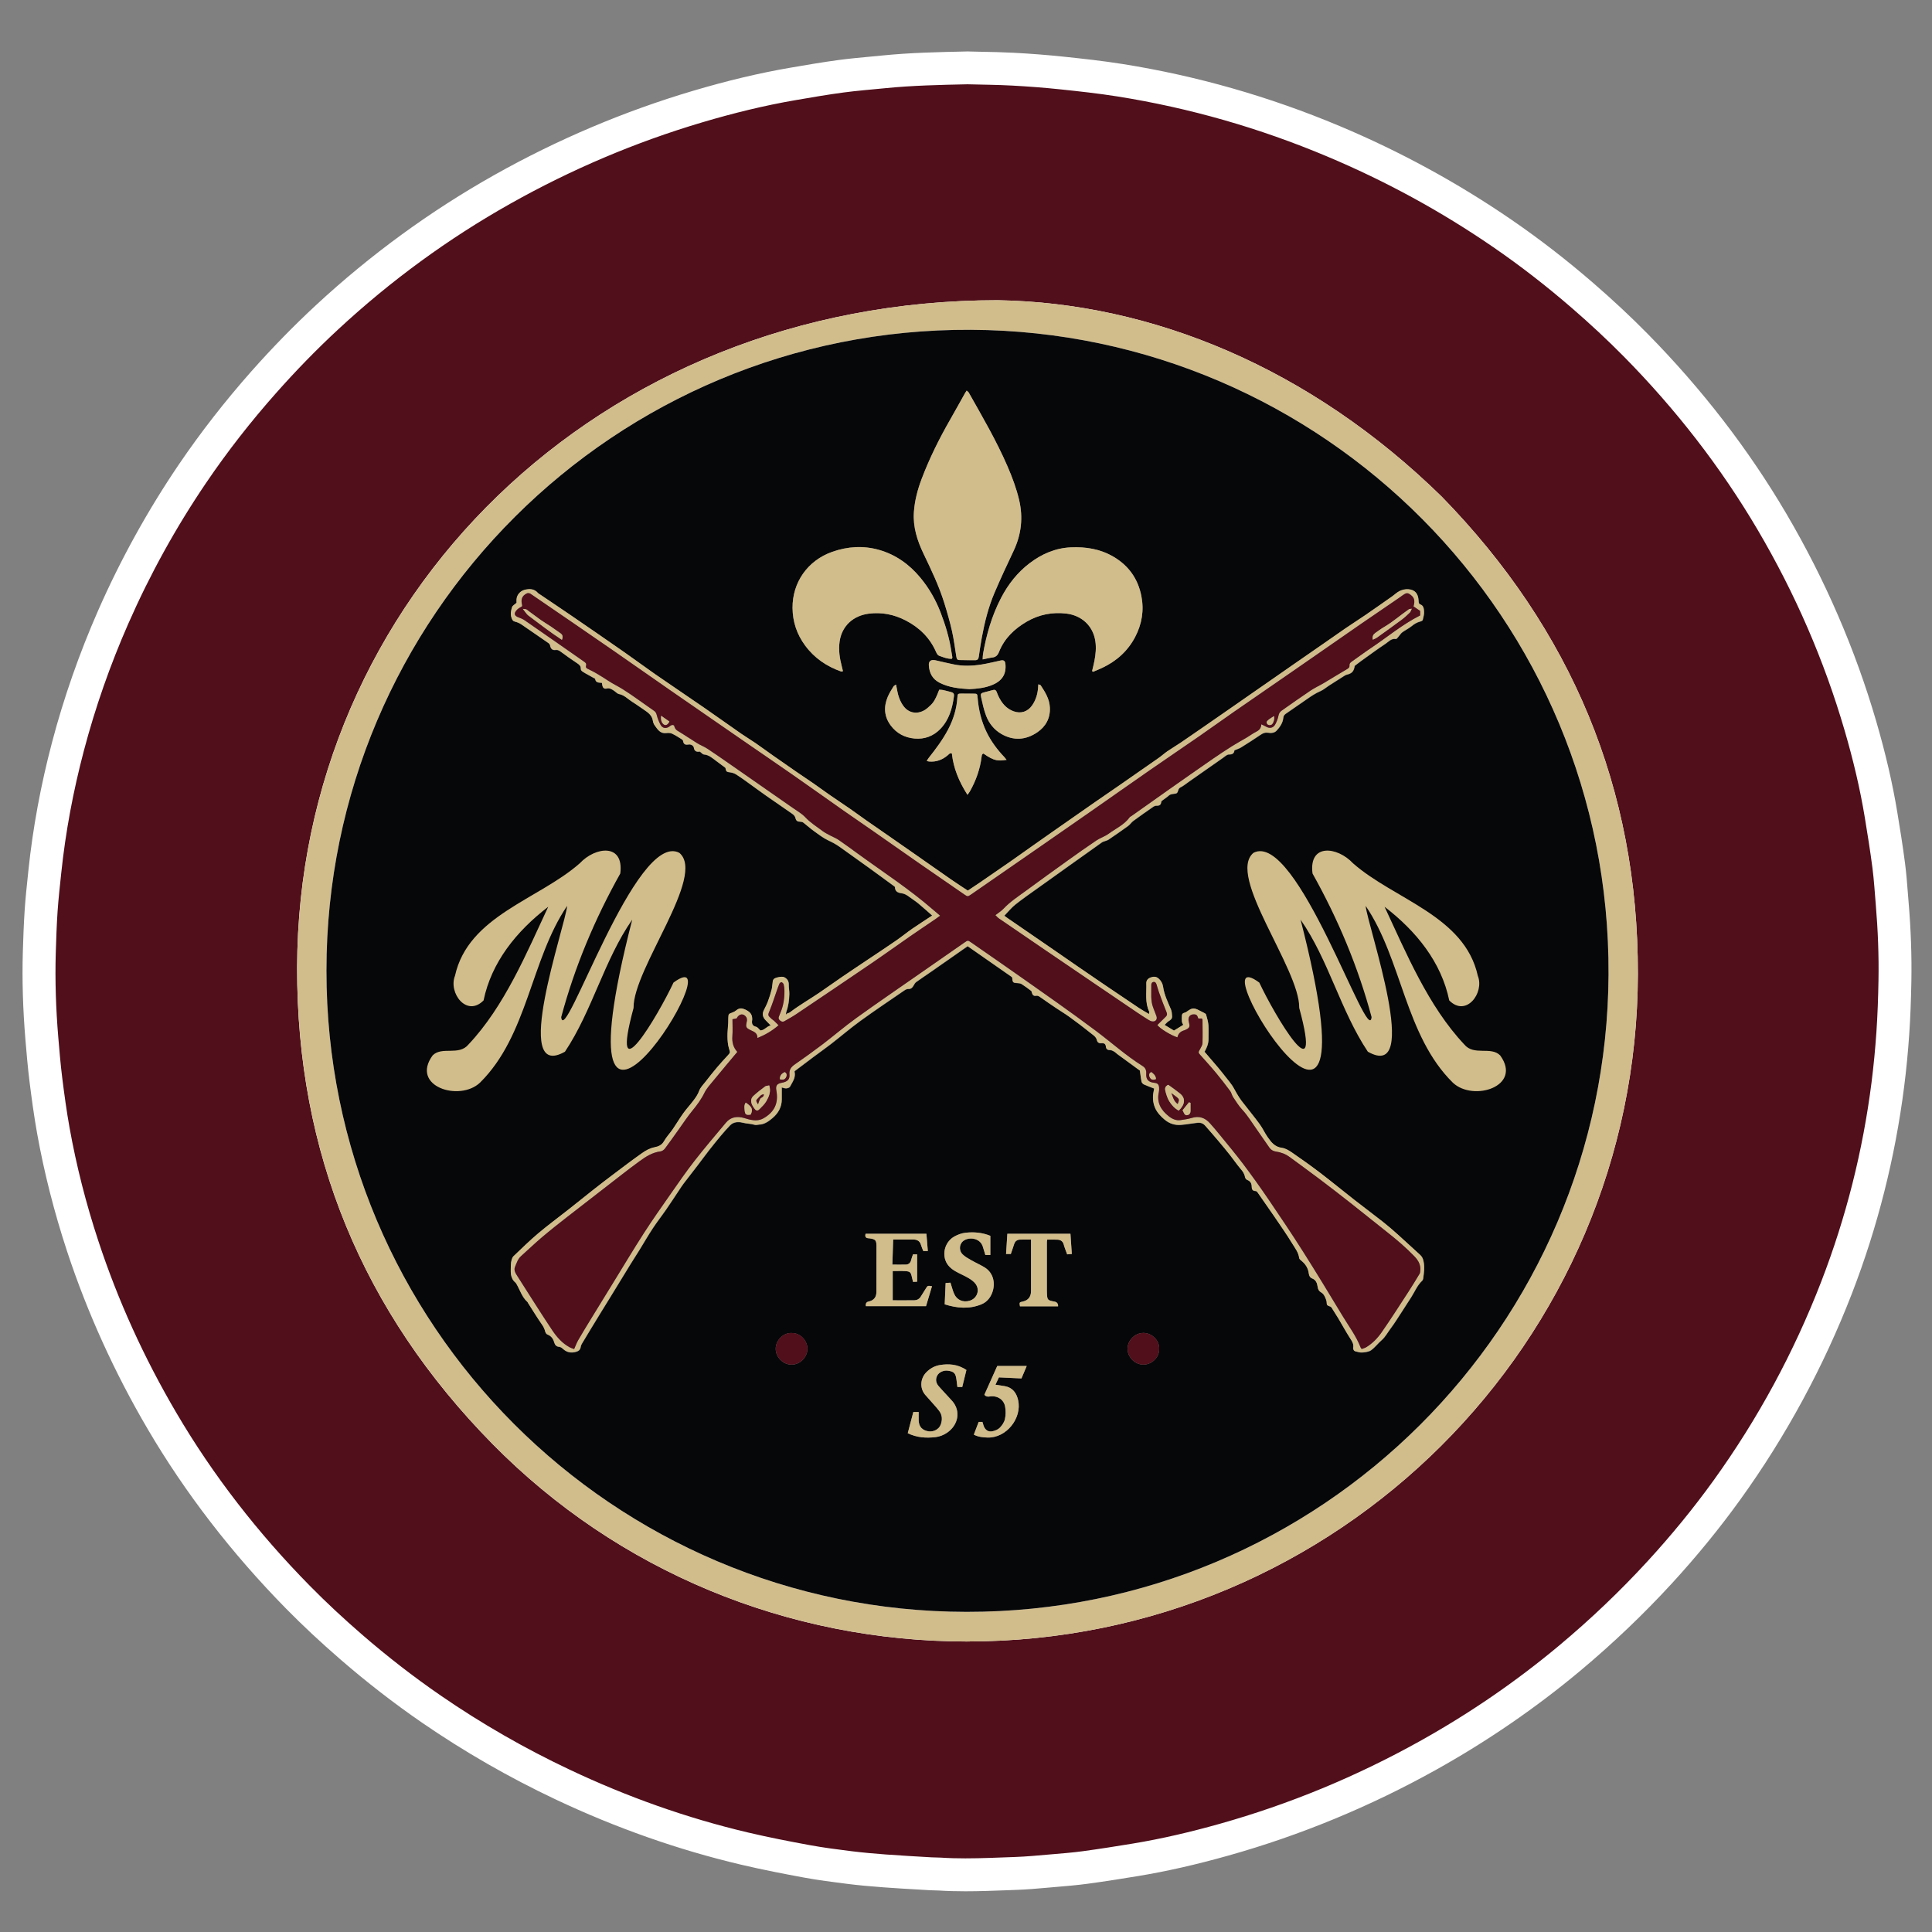<?xml version="1.0" encoding="utf-8"?>
<!-- Generator: Adobe Illustrator 24.1.2, SVG Export Plug-In . SVG Version: 6.00 Build 0)  -->
<svg version="1.1" id="Layer_1" xmlns="http://www.w3.org/2000/svg" xmlns:xlink="http://www.w3.org/1999/xlink" x="0px" y="0px"
	 viewBox="0 0 200 200" style="enable-background:new 0 0 200 200;" xml:space="preserve">
<rect x="0" y="0" width="200" height="200" fill="#808080" stroke="none"/>
<g>
	<path style="fill:#500F1B;" d="M99.941,194.079c-0.97,0-1.846-0.026-2.674-0.079c-0.128-0.009-0.255-0.009-0.383-0.011
		c-0.176,0-0.352-0.006-0.527-0.017l-1.086-0.062c-1.199-0.071-2.438-0.142-3.663-0.232c-1.415-0.105-2.566-0.215-3.629-0.346
		c-1.585-0.196-3.017-0.383-4.474-0.649c-1.9-0.352-4.148-0.78-6.405-1.31c-6.371-1.5-12.719-3.734-18.868-6.64
		c-4.738-2.24-9.302-4.865-13.569-7.8c-2.849-1.962-5.648-4.128-8.316-6.444c-2.03-1.761-3.828-3.442-5.497-5.137
		c-5.526-5.617-10.263-11.763-14.085-18.267c-3.388-5.77-6.147-11.848-8.199-18.072c-1.307-3.966-2.333-8.004-3.048-11.993
		c-0.326-1.82-0.567-3.632-0.757-5.166c-0.176-1.406-0.292-2.756-0.428-4.372c-0.255-3.062-0.343-6.056-0.261-8.897
		c0.04-1.381,0.091-2.861,0.19-4.344c0.077-1.131,0.196-2.263,0.312-3.357l0.068-0.655c0.442-4.247,1.247-8.599,2.393-12.943
		c1.199-4.548,2.776-9.056,4.687-13.402c2.285-5.2,5.05-10.201,8.219-14.865c2.197-3.238,4.672-6.416,7.357-9.444
		c2.104-2.376,4.312-4.638,6.561-6.722c5.537-5.135,11.65-9.594,18.162-13.255c6.413-3.606,13.212-6.487,20.207-8.56
		c3.51-1.041,6.742-1.809,9.884-2.348l0.074-0.011c1.599-0.275,3.255-0.559,4.905-0.78c1.049-0.142,2.104-0.238,3.124-0.335
		c0.428-0.04,0.856-0.079,1.284-0.122c2.849-0.286,5.642-0.346,8.596-0.408h0.122h0.04c0.437,0.011,0.885,0.02,1.335,0.031
		c1.072,0.023,2.18,0.045,3.3,0.105c1.721,0.091,3.391,0.221,4.959,0.386c2.158,0.227,4.105,0.439,6.093,0.754
		c7.522,1.194,14.944,3.317,22.064,6.306c6.161,2.589,12.058,5.804,17.524,9.56c2.824,1.939,5.625,4.108,8.319,6.442
		c2.01,1.741,3.808,3.422,5.5,5.137c5.517,5.602,10.258,11.749,14.088,18.262c3.935,6.691,7.014,13.802,9.155,21.131
		c0.961,3.292,1.661,6.32,2.143,9.26c0.272,1.656,0.556,3.425,0.791,5.234c0.125,0.967,0.201,1.936,0.272,2.875
		c0.026,0.335,0.051,0.666,0.079,1.001c0.235,2.784,0.332,5.497,0.284,8.066c-0.037,2.056-0.105,3.765-0.215,5.381
		c-0.122,1.809-0.298,3.595-0.516,5.313c-0.916,7.21-2.702,14.287-5.31,21.032c-2.881,7.445-6.697,14.494-11.344,20.944
		c-2.09,2.9-4.429,5.767-6.952,8.517c-2.878,3.136-6.022,6.133-9.342,8.908c-4.511,3.768-9.447,7.156-14.667,10.065
		c-6.68,3.723-13.776,6.654-21.088,8.71c-3.303,0.93-6.314,1.613-9.203,2.09c-1.52,0.249-3.32,0.539-5.171,0.791
		c-1.018,0.139-2.036,0.224-3.022,0.306l-1.106,0.094c-1.004,0.088-2.044,0.179-3.088,0.215c-0.38,0.014-0.757,0.028-1.137,0.043
		c-1.321,0.051-2.691,0.102-4.052,0.102L99.941,194.079z M103.295,32.781c-39.633,0.017-70.747,29.605-70.838,67.367
		c-0.043,18.593,6.598,34.788,19.739,48.136c12.662,12.858,29.682,19.94,47.926,19.94c37.277-0.009,67.654-30.243,67.725-67.396
		c0.037-18.483-6.626-34.703-19.804-48.213c-12.787-12.52-28.678-19.566-44.751-19.835L103.295,32.781z"/>
	<path style="fill:#FFFFFF;" d="M100.207,8.727c1.466,0.04,3.031,0.048,4.59,0.133c1.627,0.088,3.252,0.21,4.871,0.38
		c2.004,0.21,4.012,0.428,6.002,0.743c7.471,1.188,14.695,3.263,21.67,6.195c6.062,2.546,11.803,5.67,17.221,9.393
		c2.844,1.953,5.56,4.066,8.168,6.325c1.863,1.613,3.672,3.289,5.401,5.044c5.336,5.418,9.977,11.372,13.836,17.93
		c3.85,6.547,6.861,13.453,8.988,20.745c0.87,2.98,1.596,5.994,2.098,9.059c0.284,1.721,0.559,3.445,0.783,5.174
		c0.162,1.262,0.238,2.532,0.346,3.799c0.221,2.625,0.326,5.256,0.278,7.89c-0.031,1.766-0.094,3.533-0.213,5.296
		c-0.119,1.741-0.286,3.484-0.505,5.217c-0.902,7.088-2.634,13.966-5.211,20.632c-2.835,7.329-6.544,14.187-11.137,20.564
		c-2.107,2.923-4.389,5.704-6.827,8.361c-2.866,3.122-5.928,6.036-9.18,8.752c-4.491,3.751-9.297,7.037-14.406,9.884
		c-6.572,3.663-13.479,6.521-20.723,8.56c-2.971,0.836-5.971,1.545-9.019,2.047c-1.704,0.281-3.411,0.55-5.123,0.783
		c-1.126,0.153-2.26,0.238-3.391,0.335c-1.216,0.105-2.435,0.224-3.655,0.267c-1.71,0.06-3.419,0.142-5.129,0.142
		c-0.856,0-1.71-0.02-2.566-0.077c-0.306-0.02-0.612-0.009-0.919-0.028c-1.576-0.094-3.153-0.179-4.726-0.295
		c-1.182-0.088-2.367-0.193-3.544-0.337c-1.463-0.181-2.926-0.369-4.375-0.635c-2.115-0.388-4.23-0.802-6.323-1.293
		c-6.408-1.508-12.58-3.708-18.531-6.524c-4.65-2.197-9.095-4.749-13.331-7.664c-2.841-1.956-5.56-4.069-8.165-6.328
		c-1.863-1.616-3.672-3.289-5.398-5.047c-5.333-5.421-9.977-11.372-13.83-17.936c-3.306-5.631-6.005-11.539-8.049-17.743
		c-1.27-3.85-2.274-7.771-2.988-11.76c-0.301-1.684-0.533-3.38-0.746-5.078c-0.179-1.429-0.301-2.866-0.42-4.304
		c-0.241-2.898-0.34-5.801-0.255-8.707c0.043-1.426,0.091-2.852,0.187-4.275c0.091-1.318,0.238-2.634,0.377-3.949
		c0.448-4.29,1.245-8.514,2.345-12.685c1.188-4.505,2.725-8.886,4.599-13.15c2.245-5.109,4.933-9.977,8.069-14.596
		c2.206-3.249,4.619-6.334,7.224-9.271c2.041-2.305,4.185-4.511,6.442-6.603c5.435-5.038,11.375-9.387,17.839-13.019
		c6.306-3.544,12.92-6.354,19.855-8.412c3.187-0.944,6.41-1.741,9.688-2.302c1.636-0.281,3.272-0.564,4.916-0.783
		c1.443-0.193,2.9-0.303,4.352-0.448c2.81-0.281,5.628-0.34,8.542-0.403 M100.125,169.926h0.017
		c38.363-0.008,69.335-31.029,69.409-69.091c0.037-19.214-6.89-35.673-20.3-49.418c-13.643-13.365-30.042-20.073-45.942-20.337
		c-41.471,0.009-72.462,30.995-72.553,69.066c-0.045,19.175,6.785,35.681,20.229,49.336c12.974,13.175,30.598,20.448,49.14,20.448
		 M100.216,5.325h-0.082l-0.079,0.003c-2.991,0.065-5.815,0.125-8.73,0.417c-0.422,0.043-0.845,0.082-1.267,0.122
		c-1.038,0.096-2.112,0.196-3.198,0.34c-1.678,0.224-3.346,0.51-4.959,0.788l-0.082,0.014c-3.209,0.55-6.507,1.335-10.079,2.393
		c-7.114,2.109-14.031,5.038-20.555,8.707c-6.629,3.728-12.849,8.265-18.486,13.49c-2.288,2.121-4.534,4.423-6.677,6.841
		c-2.73,3.085-5.251,6.32-7.491,9.617c-3.226,4.752-6.042,9.844-8.37,15.137c-1.945,4.426-3.553,9.019-4.774,13.652
		c-1.168,4.426-1.987,8.869-2.441,13.201l-0.068,0.655C2.761,91.81,2.639,92.958,2.56,94.12c-0.102,1.508-0.153,3.011-0.196,4.409
		c-0.085,2.903,0.006,5.962,0.267,9.087c0.108,1.287,0.241,2.892,0.437,4.443c0.196,1.557,0.439,3.397,0.771,5.254
		c0.729,4.071,1.775,8.182,3.107,12.228c2.09,6.337,4.899,12.529,8.347,18.401c3.89,6.626,8.715,12.88,14.338,18.599
		c1.704,1.732,3.533,3.442,5.597,5.231c2.716,2.356,5.566,4.565,8.466,6.561c4.341,2.988,8.988,5.659,13.807,7.936
		c6.257,2.957,12.719,5.231,19.206,6.759c2.299,0.542,4.57,0.975,6.487,1.33c1.506,0.278,2.963,0.465,4.573,0.666
		c1.089,0.136,2.268,0.247,3.714,0.354c1.233,0.091,2.475,0.164,3.677,0.232c0.366,0.02,0.731,0.043,1.097,0.065
		c0.227,0.014,0.425,0.017,0.604,0.02c0.116,0,0.227,0.003,0.298,0.009c0.868,0.057,1.778,0.082,2.784,0.082
		c1.392,0,2.776-0.051,4.111-0.102c0.38-0.014,0.757-0.028,1.137-0.043c1.089-0.037,2.149-0.13,3.173-0.221
		c0.218-0.02,0.437-0.04,0.655-0.057l0.456-0.04c1.007-0.085,2.044-0.173,3.105-0.315c1.868-0.252,3.686-0.544,5.22-0.797
		c2.951-0.485,6.022-1.182,9.387-2.129c7.442-2.092,14.661-5.075,21.457-8.863c5.316-2.963,10.337-6.408,14.93-10.246
		c3.38-2.824,6.575-5.872,9.504-9.061c2.569-2.798,4.95-5.716,7.08-8.673c4.732-6.569,8.616-13.742,11.551-21.324
		c2.657-6.873,4.48-14.082,5.412-21.431c0.224-1.755,0.4-3.575,0.525-5.412c0.113-1.644,0.181-3.382,0.221-5.466
		c0.048-2.625-0.048-5.398-0.289-8.239c-0.028-0.329-0.054-0.661-0.079-0.989c-0.074-0.958-0.15-1.948-0.281-2.96
		c-0.235-1.837-0.536-3.694-0.8-5.291c-0.493-3.008-1.211-6.101-2.189-9.461c-2.177-7.465-5.313-14.703-9.319-21.516
		c-3.901-6.634-8.727-12.889-14.343-18.593c-1.724-1.749-3.553-3.459-5.597-5.231c-2.742-2.376-5.591-4.582-8.469-6.558
		c-5.563-3.822-11.562-7.094-17.831-9.725c-7.244-3.042-14.797-5.2-22.455-6.416c-2.03-0.323-4-0.539-6.181-0.768
		c-1.596-0.167-3.295-0.301-5.047-0.394c-1.145-0.062-2.268-0.085-3.354-0.105c-0.448-0.009-0.893-0.017-1.327-0.031h-0.082
		L100.216,5.325z M100.125,166.523c-17.785,0-34.377-6.901-46.716-19.433c-12.818-13.016-19.294-28.809-19.251-46.94
		c0.088-36.807,30.447-65.646,69.122-65.669c15.625,0.267,31.091,7.133,43.56,19.336c12.846,13.178,19.342,28.993,19.308,47.008
		c-0.071,36.217-29.682,65.689-66.009,65.698H100.125L100.125,166.523z"/>
</g>
<path style="fill:#D1BC8C;" d="M103.312,31.08c15.9,0.264,32.299,6.972,45.942,20.337c13.411,13.745,20.337,30.204,20.3,49.418
	c-0.074,38.066-31.048,69.083-69.409,69.091c-18.548,0.003-36.177-7.267-49.154-20.448c-13.445-13.654-20.275-30.158-20.229-49.336
	c0.091-38.068,31.082-69.054,72.553-69.066L103.312,31.08z M33.793,100.474c-0.011,36.648,29.662,66.338,66.259,66.386
	c36.733,0.045,66.273-29.622,66.463-65.975c0.193-36.912-29.594-66.565-66.004-66.744C63.602,33.96,33.795,63.821,33.793,100.474
	L33.793,100.474z"/>
<path style="fill:#060708;" d="M33.793,100.474c0.003-36.654,29.812-66.514,66.718-66.333c36.41,0.179,66.194,29.832,66.004,66.744
	c-0.19,36.353-29.73,66.021-66.463,65.975C63.455,166.815,33.781,137.122,33.793,100.474L33.793,100.474z M81.495,104.908
	l-0.099-0.108c0.218-0.607,0.309-1.239,0.323-1.877c0.009-0.332-0.065-0.666-0.06-1.001c0.008-0.357-0.17-0.584-0.451-0.734
	c-0.232-0.125-0.97,0.023-1.111,0.198c-0.048,0.062-0.077,0.15-0.091,0.23c-0.043,0.278-0.045,0.567-0.116,0.839
	c-0.105,0.417-0.235,0.831-0.386,1.233c-0.116,0.312-0.275,0.61-0.422,0.907c-0.204,0.408-0.102,0.751,0.207,1.058
	c0.15,0.15,0.298,0.303,0.508,0.519c-0.448,0.113-0.658,0.516-1.069,0.522c-0.162-0.145-0.284-0.343-0.442-0.38
	c-0.434-0.096-0.471-0.369-0.414-0.72c0.009-0.048,0-0.102,0-0.153c-0.003-0.496-0.326-0.737-0.729-0.919
	c-0.315-0.145-0.607-0.167-0.893,0.074c-0.113,0.096-0.252,0.176-0.391,0.227c-0.434,0.162-0.439,0.156-0.454,0.581
	c-0.006,0.17,0,0.34-0.009,0.51c-0.026,0.471-0.085,0.944-0.077,1.415c0.006,0.403,0.034,0.817,0.147,1.199
	c0.133,0.456,0.17,0.439-0.128,0.763c-0.38,0.408-0.757,0.822-1.117,1.247c-0.403,0.476-0.788,0.967-1.171,1.457
	c-0.238,0.303-0.536,0.595-0.661,0.944c-0.142,0.394-0.369,0.712-0.61,1.029c-0.335,0.442-0.717,0.853-1.041,1.304
	c-0.38,0.53-0.709,1.097-1.08,1.633c-0.295,0.428-0.666,0.814-0.919,1.265c-0.227,0.408-0.595,0.542-0.972,0.615
	c-0.496,0.096-0.91,0.337-1.299,0.61c-0.992,0.697-1.956,1.435-2.926,2.163c-0.686,0.516-1.367,1.041-2.044,1.571
	c-0.876,0.689-1.738,1.389-2.611,2.078c-1.058,0.834-2.146,1.633-3.175,2.501c-0.885,0.746-1.71,1.565-2.552,2.362
	c-0.099,0.094-0.153,0.249-0.19,0.386c-0.045,0.162-0.068,0.332-0.071,0.502c-0.011,0.652-0.128,1.333,0.471,1.832
	c0.026,0.023,0.048,0.048,0.065,0.077c0.394,0.644,0.587,1.409,1.179,1.934c0.023,0.02,0.028,0.06,0.048,0.088
	c0.479,0.751,0.944,1.517,1.452,2.248c0.159,0.23,0.269,0.454,0.335,0.72c0.028,0.116,0.122,0.267,0.221,0.303
	c0.388,0.145,0.593,0.417,0.706,0.8c0.074,0.247,0.187,0.459,0.519,0.476c0.147,0.009,0.309,0.136,0.431,0.247
	c0.391,0.352,0.834,0.403,1.318,0.269c0.269-0.074,0.442-0.221,0.479-0.519c0.017-0.128,0.085-0.255,0.153-0.371
	c0.269-0.459,0.55-0.913,0.825-1.369c0.374-0.612,0.748-1.228,1.123-1.84c0.349-0.57,0.703-1.137,1.052-1.704
	c0.666-1.086,1.327-2.175,1.996-3.26c0.309-0.502,0.632-0.995,0.941-1.494c0.456-0.74,0.89-1.497,1.369-2.223
	c0.434-0.661,0.927-1.282,1.375-1.934c0.468-0.678,0.919-1.372,1.375-2.056c0.142-0.21,0.275-0.425,0.428-0.627
	c0.479-0.629,0.967-1.253,1.449-1.88c0.4-0.522,0.785-1.052,1.188-1.571c0.405-0.519,0.817-1.029,1.239-1.534
	c0.303-0.363,0.621-0.717,0.947-1.058c0.354-0.369,0.87-0.388,1.27-0.284c0.428,0.113,0.87,0.102,1.29,0.23
	c0.136,0.04,0.301-0.02,0.451-0.026c0.561-0.023,0.992-0.346,1.386-0.678c0.584-0.493,0.958-1.134,0.955-1.936c0-0.4,0-0.802,0-1.23
	c0.176,0.04,0.323,0.108,0.465,0.094c0.136-0.011,0.335-0.071,0.386-0.173c0.252-0.482,0.618-0.938,0.473-1.545
	c-0.011-0.043,0.023-0.096,0.014-0.068c0.669-0.508,1.284-0.975,1.905-1.437c0.621-0.462,1.253-0.907,1.866-1.381
	c1.012-0.785,1.985-1.622,3.019-2.373c1.5-1.089,3.039-2.118,4.568-3.167c0.116-0.079,0.269-0.156,0.4-0.147
	c0.292,0.017,0.428-0.142,0.553-0.36c0.071-0.125,0.147-0.267,0.258-0.349c0.49-0.354,0.998-0.689,1.494-1.035
	c1.282-0.893,2.563-1.789,3.839-2.682c1.542,1.075,3.059,2.132,4.587,3.198c0.006,0.017,0.026,0.048,0.031,0.079
	c0.051,0.499,0.068,0.51,0.533,0.542c0.147,0.011,0.315,0.023,0.434,0.099c0.34,0.215,0.666,0.459,0.987,0.703
	c0.054,0.043,0.074,0.142,0.091,0.218c0.051,0.218,0.193,0.332,0.405,0.292c0.193-0.037,0.315,0.048,0.459,0.15
	c0.533,0.38,1.077,0.751,1.622,1.117c0.473,0.32,0.97,0.612,1.432,0.95c0.723,0.525,1.437,1.06,2.129,1.625
	c0.261,0.213,0.593,0.386,0.68,0.774c0.051,0.232,0.238,0.32,0.471,0.295c0.267-0.028,0.428,0.074,0.454,0.349
	c0.026,0.278,0.181,0.366,0.448,0.366c0.133,0,0.278,0.077,0.4,0.147c0.116,0.065,0.207,0.173,0.315,0.252
	c0.8,0.587,1.599,1.171,2.359,1.724c0.057,0.411,0.091,0.78,0.167,1.14c0.023,0.111,0.136,0.241,0.241,0.289
	c0.343,0.159,0.7,0.284,1.072,0.428c-0.014,0.077-0.034,0.173-0.054,0.269c-0.125,0.593-0.091,1.194,0.147,1.735
	c0.21,0.479,0.578,0.873,0.984,1.213c0.485,0.408,1.06,0.595,1.684,0.544c0.567-0.045,1.126-0.156,1.693-0.215
	c0.386-0.04,0.621,0.068,0.842,0.32c0.456,0.522,0.913,1.041,1.358,1.571c0.414,0.49,0.822,0.984,1.219,1.486
	c0.366,0.462,0.695,0.953,1.077,1.401c0.215,0.252,0.391,0.496,0.445,0.828c0.02,0.113,0.122,0.264,0.221,0.301
	c0.354,0.133,0.482,0.383,0.479,0.734c0,0.235,0.094,0.405,0.346,0.414c0.164,0.006,0.221,0.096,0.303,0.215
	c0.53,0.78,1.083,1.545,1.613,2.322c0.661,0.97,1.335,1.928,1.945,2.929c0.281,0.462,0.635,0.904,0.706,1.48
	c0.014,0.108,0.147,0.213,0.244,0.292c0.422,0.34,0.686,0.777,0.751,1.31c0.031,0.252,0.13,0.425,0.352,0.51
	c0.4,0.156,0.516,0.513,0.564,0.865c0.037,0.269,0.125,0.442,0.349,0.57c0.196,0.113,0.312,0.275,0.411,0.488
	c0.099,0.218,0.187,0.414,0.181,0.661c-0.008,0.32,0.377,0.23,0.502,0.437c0.224,0.371,0.468,0.731,0.692,1.106
	c0.42,0.703,0.811,1.429,1.256,2.115c0.19,0.292,0.352,0.556,0.298,0.919c-0.028,0.184,0.051,0.346,0.247,0.391
	c0.23,0.054,0.468,0.13,0.695,0.108c0.309-0.028,0.669-0.065,0.904-0.235c0.4-0.289,0.706-0.709,1.083-1.035
	c0.391-0.337,0.618-0.794,0.919-1.191c0.411-0.544,0.768-1.128,1.143-1.701c0.34-0.519,0.672-1.041,1.007-1.562
	c0.369-0.576,0.621-1.228,1.134-1.707c0.057-0.051,0.094-0.145,0.102-0.224c0.082-0.587,0.162-1.168,0.04-1.766
	c-0.057-0.286-0.156-0.499-0.366-0.689c-0.78-0.703-1.542-1.42-2.325-2.121c-0.49-0.439-0.989-0.87-1.505-1.279
	c-0.981-0.771-1.982-1.514-2.963-2.282c-1.182-0.924-2.339-1.88-3.53-2.79c-0.947-0.723-1.919-1.415-2.9-2.09
	c-0.326-0.224-0.7-0.462-1.075-0.508c-0.734-0.091-1.109-0.584-1.471-1.103c-0.306-0.437-0.525-0.933-0.839-1.361
	c-0.598-0.814-1.245-1.591-1.86-2.393c-0.184-0.241-0.34-0.502-0.496-0.76c-0.164-0.272-0.298-0.561-0.473-0.825
	c-0.187-0.281-0.403-0.539-0.612-0.802c-0.281-0.357-0.561-0.714-0.853-1.063c-0.468-0.556-0.944-1.1-1.406-1.642
	c0.25-0.431,0.42-0.862,0.411-1.352c-0.009-0.476,0.028-0.955-0.011-1.426c-0.031-0.363-0.142-0.72-0.241-1.075
	c-0.023-0.077-0.142-0.136-0.227-0.181c-0.218-0.119-0.445-0.227-0.669-0.337c-0.278-0.136-0.55-0.142-0.814,0.034
	c-0.099,0.065-0.207,0.119-0.295,0.196c-0.156,0.139-0.471,0.082-0.493,0.377c-0.017,0.218-0.017,0.442,0.003,0.661
	c0.011,0.108,0.085,0.21,0.136,0.323c-0.323,0.198-0.635,0.391-0.961,0.593c-0.306-0.184-0.624-0.377-0.972-0.59
	c0.153-0.15,0.258-0.292,0.4-0.38c0.21-0.133,0.403-0.249,0.371-0.544c-0.023-0.23-0.014-0.448-0.116-0.686
	c-0.326-0.763-0.692-1.511-0.814-2.35c-0.048-0.34-0.221-0.641-0.49-0.865c-0.252-0.21-0.564-0.17-0.822-0.074
	c-0.224,0.085-0.431,0.281-0.42,0.584c0.037,0.987-0.156,1.996,0.298,2.94c0.028,0.06-0.011,0.15-0.02,0.247
	c-0.374-0.224-0.726-0.411-1.058-0.635c-1.259-0.839-2.509-1.687-3.762-2.538c-0.879-0.595-1.752-1.196-2.628-1.798
	c-0.777-0.533-1.548-1.072-2.325-1.608c-1.625-1.117-3.249-2.234-4.874-3.351c-0.116-0.082-0.23-0.17-0.335-0.244
	c0.391-0.403,0.723-0.825,1.131-1.151c0.723-0.578,1.486-1.103,2.24-1.644c1.106-0.797,2.217-1.588,3.329-2.379
	c1.137-0.811,2.274-1.622,3.414-2.43c0.079-0.057,0.181-0.077,0.272-0.113c0.136-0.054,0.289-0.088,0.408-0.167
	c0.68-0.465,1.361-0.93,2.027-1.415c0.198-0.145,0.337-0.374,0.533-0.519c0.678-0.499,1.369-0.978,2.058-1.46
	c0.088-0.062,0.207-0.116,0.309-0.113c0.298,0.009,0.502-0.057,0.522-0.403c0.003-0.062,0.096-0.125,0.159-0.173
	c0.201-0.156,0.42-0.286,0.604-0.459c0.221-0.204,0.49-0.17,0.746-0.227c0.295-0.065,0.17-0.476,0.454-0.618
	c0.329-0.164,0.618-0.405,0.921-0.618c1.174-0.822,2.345-1.644,3.518-2.464c0.193-0.136,0.408-0.349,0.607-0.343
	c0.374,0.009,0.539-0.13,0.57-0.431c0.258-0.111,0.488-0.176,0.686-0.298c0.686-0.428,1.367-0.862,2.036-1.318
	c0.235-0.162,0.454-0.247,0.746-0.204c0.32,0.048,0.661,0.043,0.904-0.224c0.346-0.374,0.635-0.8,0.686-1.318
	c0.023-0.227,0.133-0.337,0.281-0.439c0.731-0.51,1.471-1.009,2.203-1.523c0.428-0.301,0.859-0.584,1.344-0.794
	c0.335-0.145,0.621-0.403,0.933-0.601c0.525-0.337,1.049-0.672,1.576-1.004c0.068-0.043,0.145-0.085,0.224-0.102
	c0.553-0.136,0.74-0.34,0.831-0.916c0.227-0.173,0.448-0.352,0.683-0.519c0.834-0.598,1.661-1.208,2.515-1.775
	c0.32-0.213,0.593-0.573,1.069-0.49c0.077,0.014,0.19-0.156,0.275-0.249c0.13-0.145,0.23-0.332,0.383-0.442
	c0.309-0.227,0.666-0.391,0.961-0.632c0.278-0.23,0.567-0.405,0.916-0.49c0.091-0.023,0.224-0.085,0.241-0.153
	c0.071-0.292,0.159-0.598,0.136-0.887c-0.023-0.261-0.028-0.587-0.38-0.717c-0.19-0.071-0.179-0.258-0.19-0.434
	c-0.04-0.706-0.374-1.089-1.072-1.14c-0.286-0.02-0.61,0.057-0.873,0.181c-0.295,0.139-0.536,0.388-0.808,0.578
	c-0.924,0.649-1.846,1.299-2.776,1.936c-0.68,0.465-1.378,0.907-2.058,1.372c-0.791,0.542-1.574,1.097-2.362,1.644
	c-0.885,0.615-1.772,1.225-2.657,1.84c-0.788,0.547-1.574,1.097-2.362,1.644c-0.774,0.539-1.548,1.075-2.322,1.613
	c-0.788,0.547-1.574,1.097-2.362,1.644c-0.885,0.615-1.769,1.228-2.654,1.84c-0.763,0.527-1.523,1.058-2.288,1.574
	c-0.459,0.309-0.936,0.59-1.392,0.902c-0.32,0.218-0.607,0.485-0.924,0.706c-1.375,0.967-2.756,1.925-4.139,2.883
	c-0.845,0.587-1.695,1.162-2.538,1.749c-1.466,1.021-2.929,2.044-4.392,3.068c-0.581,0.405-1.16,0.814-1.738,1.222
	c-0.868,0.612-1.729,1.23-2.6,1.837c-1.038,0.723-2.078,1.437-3.122,2.152c-0.414,0.284-0.834,0.559-1.216,0.814
	c-0.601-0.4-1.165-0.76-1.718-1.143c-1.369-0.95-2.73-1.911-4.097-2.864c-0.785-0.55-1.574-1.097-2.359-1.644
	c-0.774-0.539-1.551-1.072-2.322-1.61c-0.578-0.405-1.145-0.828-1.727-1.23c-0.678-0.471-1.367-0.924-2.044-1.392
	c-0.553-0.383-1.094-0.783-1.647-1.168c-0.635-0.442-1.282-0.868-1.919-1.307c-0.788-0.544-1.576-1.094-2.362-1.644
	c-0.607-0.425-1.199-0.868-1.809-1.287c-0.468-0.323-0.961-0.61-1.429-0.936c-1.301-0.904-2.586-1.829-3.89-2.727
	c-1.664-1.148-3.343-2.274-5.004-3.425c-1.123-0.777-2.217-1.593-3.337-2.376c-1.783-1.242-3.572-2.475-5.364-3.703
	c-1.097-0.751-2.203-1.491-3.306-2.234c-0.057-0.037-0.119-0.068-0.164-0.119c-0.38-0.439-0.859-0.456-1.375-0.329
	c-0.451,0.111-0.805,0.51-0.842,0.955c-0.014,0.15,0,0.303,0,0.388c-0.196,0.181-0.42,0.292-0.468,0.454
	c-0.108,0.349-0.184,0.714-0.054,1.097c0.074,0.218,0.145,0.346,0.383,0.403c0.224,0.051,0.448,0.153,0.641,0.284
	c0.933,0.632,1.854,1.284,2.787,1.919c0.128,0.088,0.167,0.173,0.198,0.318c0.068,0.303,0.247,0.442,0.539,0.405
	c0.21-0.028,0.349,0.034,0.507,0.15c0.573,0.417,1.145,0.836,1.738,1.222c0.235,0.153,0.394,0.295,0.38,0.595
	c-0.003,0.082,0.074,0.198,0.147,0.249c0.19,0.133,0.4,0.238,0.601,0.354c0.247,0.139,0.493,0.275,0.74,0.411
	c0.034,0.431,0.383,0.391,0.692,0.42c0.02,0.099,0.04,0.179,0.051,0.261c0.034,0.252,0.201,0.386,0.422,0.329
	c0.329-0.085,0.553,0.074,0.791,0.232c0.17,0.111,0.32,0.301,0.502,0.335c0.561,0.105,0.921,0.527,1.369,0.805
	c0.428,0.264,0.836,0.567,1.256,0.848c0.425,0.284,0.817,0.581,0.893,1.14c0.023,0.162,0.094,0.335,0.19,0.465
	c0.295,0.405,0.561,0.862,1.191,0.785c0.193-0.023,0.417-0.023,0.584,0.054c0.337,0.153,0.646,0.36,0.964,0.556
	c0.079,0.048,0.184,0.13,0.193,0.207c0.048,0.374,0.258,0.42,0.581,0.366c0.241-0.04,0.502,0.142,0.527,0.315
	c0.068,0.479,0.38,0.442,0.629,0.42c0.176,0.133,0.286,0.289,0.408,0.298c0.533,0.034,0.885,0.383,1.276,0.669
	c0.309,0.224,0.612,0.456,0.955,0.712c0.096,0.431,0.096,0.414,0.556,0.482c0.193,0.028,0.394,0.102,0.561,0.207
	c0.383,0.241,0.749,0.505,1.114,0.768c0.672,0.479,1.333,0.972,2.007,1.446c0.896,0.627,1.803,1.236,2.696,1.868
	c0.139,0.099,0.289,0.264,0.32,0.42c0.06,0.303,0.221,0.386,0.496,0.388c0.108,0,0.238,0.028,0.32,0.094
	c0.374,0.286,0.723,0.61,1.106,0.885c0.479,0.343,0.955,0.714,1.483,0.961c0.414,0.193,0.805,0.403,1.174,0.666
	c1.055,0.754,2.109,1.506,3.161,2.263c0.794,0.573,1.579,1.151,2.367,1.729c0.077,0.057,0.201,0.133,0.201,0.198
	c0,0.434,0.323,0.564,0.632,0.601c0.34,0.04,0.59,0.193,0.845,0.386c0.309,0.232,0.641,0.437,0.938,0.683
	c0.479,0.397,0.941,0.819,1.435,1.253c-0.723,0.476-1.403,0.907-2.064,1.364c-0.567,0.394-1.103,0.831-1.67,1.225
	c-0.885,0.612-1.786,1.205-2.682,1.806c-0.95,0.638-1.9,1.267-2.844,1.911c-0.819,0.561-1.625,1.143-2.45,1.701
	c-1.001,0.678-2.053,1.276-3.017,2.013c-0.077,0.06-0.184,0.079-0.278,0.119L81.495,104.908z M100.071,40.436
	c-0.079,0.116-0.119,0.167-0.15,0.224c-0.522,0.93-1.038,1.866-1.568,2.793c-1.131,1.973-2.141,4-2.946,6.13
	c-0.42,1.111-0.723,2.257-0.8,3.448c-0.102,1.534,0.354,2.946,1.006,4.304c0.791,1.647,1.582,3.295,2.129,5.044
	c0.303,0.967,0.584,1.945,0.808,2.934c0.196,0.856,0.298,1.732,0.442,2.6c0.031,0.184,0.045,0.403,0.295,0.411
	c0.559,0.017,1.114,0.014,1.673,0.017c0.258,0,0.335-0.15,0.369-0.388c0.091-0.655,0.19-1.307,0.309-1.956
	c0.292-1.585,0.68-3.147,1.313-4.63c0.624-1.463,1.299-2.906,1.979-4.344c0.805-1.704,1.001-3.462,0.564-5.296
	c-0.284-1.188-0.709-2.325-1.191-3.442c-1.145-2.648-2.6-5.135-4.015-7.644c-0.037-0.068-0.113-0.111-0.215-0.207L100.071,40.436z
	 M113.054,69.465c0.034,0.026,0.068,0.054,0.099,0.079c0.323-0.139,0.652-0.269,0.97-0.42c1.469-0.697,2.625-1.735,3.385-3.181
	c0.7-1.333,0.938-2.753,0.646-4.239c-0.349-1.778-1.304-3.139-2.869-4.063c-1.372-0.811-2.872-1.055-4.44-0.981
	c-1.599,0.074-2.997,0.683-4.25,1.633c-1.265,0.958-2.223,2.18-2.957,3.584c-0.958,1.834-1.523,3.796-1.877,5.824
	c-0.028,0.159-0.023,0.32-0.037,0.561c0.386-0.079,0.695-0.162,1.007-0.198c0.366-0.045,0.553-0.244,0.686-0.578
	c0.559-1.401,1.591-2.387,2.861-3.13c1.267-0.74,2.657-1.015,4.117-0.839c1.565,0.19,2.761,1.256,2.997,2.864
	c0.102,0.689,0.031,1.35-0.094,2.016c-0.068,0.357-0.162,0.712-0.244,1.066L113.054,69.465z M98.535,68.201
	c0.028-0.094,0.051-0.128,0.048-0.156c-0.034-0.218-0.074-0.434-0.108-0.649c-0.21-1.378-0.61-2.702-1.111-3.998
	c-0.502-1.304-1.191-2.509-2.084-3.587c-1.143-1.381-2.549-2.393-4.278-2.886c-1.625-0.462-3.263-0.36-4.848,0.198
	c-2.572,0.907-4.137,3.184-4.114,5.818c0.014,1.437,0.454,2.73,1.301,3.881c0.955,1.296,2.226,2.163,3.734,2.693
	c0.04,0.014,0.091-0.017,0.184-0.034c-0.04-0.159-0.071-0.301-0.108-0.442c-0.23-0.87-0.371-1.741-0.235-2.657
	c0.238-1.596,1.409-2.645,3.002-2.855c1.347-0.176,2.634,0.079,3.839,0.703c1.412,0.731,2.495,1.786,3.141,3.26
	c0.065,0.147,0.17,0.337,0.301,0.386c0.422,0.147,0.842,0.34,1.33,0.323H98.535z M104.202,78.657
	c-0.099-0.125-0.153-0.204-0.221-0.272c-0.74-0.78-1.381-1.633-1.849-2.6c-0.544-1.123-0.828-2.322-0.927-3.564
	c-0.031-0.403-0.043-0.417-0.456-0.414c-0.408,0-0.817-0.006-1.222-0.006c-0.349,0-0.394,0.031-0.411,0.357
	c-0.071,1.202-0.42,2.328-0.975,3.382c-0.556,1.052-1.27,1.999-2.007,2.932c-0.068,0.088-0.122,0.187-0.196,0.306
	c0.108,0.026,0.173,0.048,0.238,0.054c0.754,0.071,1.398-0.179,1.962-0.666c0.111-0.096,0.198-0.25,0.405-0.156
	c0.164,1.525,0.74,2.909,1.613,4.273c0.119-0.17,0.198-0.269,0.261-0.377c0.629-1.12,1.049-2.308,1.205-3.587
	c0.017-0.142,0.026-0.272,0.196-0.306c1.151,0.817,1.554,0.766,2.39,0.646L104.202,78.657z M94.942,132.682v-2.835h-0.428
	c-0.065,0.198-0.145,0.386-0.19,0.578c-0.071,0.309-0.255,0.476-0.567,0.482c-0.451,0.011-0.902,0-1.378,0
	c0.028-0.873,0.054-1.727,0.082-2.597c0.734,0,1.415,0,2.092,0c0.397,0,0.678,0.162,0.791,0.57c0.057,0.21,0.153,0.408,0.238,0.624
	h0.468c-0.051-0.615-0.099-1.199-0.147-1.786h-6.3c-0.068,0.272-0.006,0.434,0.267,0.459c0.051,0.006,0.102,0.006,0.153,0.014
	c0.607,0.088,0.709,0.196,0.709,0.817c0.003,1.579,0,3.161-0.006,4.74c0,0.542-0.273,0.871-0.819,0.987
	c-0.219,0.047-0.311,0.205-0.275,0.473h6.232c0.213-0.709,0.414-1.386,0.618-2.064c-0.459-0.065-0.456-0.062-0.641,0.244
	c-0.176,0.289-0.357,0.576-0.539,0.859c-0.15,0.232-0.38,0.352-0.644,0.354c-0.743,0.011-1.486,0.003-2.243,0.003v-3.028
	c0.459,0,0.882-0.02,1.304,0.006c0.493,0.031,0.57,0.119,0.675,0.595c0.04,0.176,0.082,0.349,0.125,0.519
	c0.176-0.009,0.292-0.014,0.425-0.02L94.942,132.682z M92.759,70.866c-0.091,0.062-0.21,0.102-0.261,0.184
	c-0.21,0.346-0.434,0.692-0.593,1.063c-0.445,1.041-0.388,2.056,0.298,2.98c0.607,0.819,1.454,1.262,2.458,1.355
	c1.055,0.099,1.976-0.249,2.708-1.021c0.876-0.924,1.208-2.092,1.375-3.317c0.043-0.32-0.04-0.411-0.366-0.493
	c-0.261-0.065-0.522-0.139-0.785-0.193c-0.125-0.026-0.255-0.02-0.371-0.026c-0.473,1.265-0.683,1.426-1.171,1.86
	c-0.788,0.703-1.82,0.683-2.444-0.065c-0.244-0.292-0.425-0.655-0.553-1.012c-0.145-0.405-0.196-0.845-0.298-1.321L92.759,70.866z
	 M107.485,70.841c-0.011,0.159-0.017,0.238-0.023,0.32c-0.045,0.669-0.23,1.293-0.612,1.849c-0.456,0.663-1.162,0.896-1.917,0.627
	c-0.768-0.275-1.239-0.859-1.579-1.568c-0.074-0.153-0.128-0.315-0.193-0.471c-0.071-0.17-0.19-0.218-0.369-0.167
	c-0.292,0.082-0.587,0.153-0.882,0.23c-0.371,0.096-0.428,0.145-0.343,0.533c0.142,0.641,0.278,1.293,0.513,1.902
	c0.303,0.788,0.828,1.449,1.568,1.877c1.267,0.734,2.546,0.644,3.731-0.167c0.87-0.595,1.35-1.452,1.301-2.555
	c-0.04-0.89-0.485-1.605-0.955-2.311c-0.028-0.043-0.113-0.048-0.244-0.099L107.485,70.841z M97.795,135.027
	c1.262,0.394,2.532,0.519,3.799,0c0.561-0.23,0.936-0.683,1.134-1.245c0.329-0.927,0.13-2.016-0.819-2.591
	c-0.448-0.272-0.933-0.482-1.386-0.743c-0.306-0.176-0.629-0.352-0.876-0.598c-0.437-0.437-0.335-1.148,0.167-1.449
	c0.612-0.366,1.63-0.204,1.914,0.615c0.102,0.301,0.187,0.607,0.275,0.904h0.516v-1.985c-0.845-0.343-1.707-0.417-2.572-0.318
	c-0.391,0.045-0.797,0.19-1.143,0.383c-0.873,0.488-1.253,1.54-0.938,2.455c0.187,0.547,0.598,0.899,1.08,1.171
	c0.425,0.241,0.885,0.428,1.307,0.678c0.272,0.162,0.553,0.354,0.737,0.604c0.479,0.649,0.156,1.52-0.615,1.746
	c-0.678,0.201-1.324-0.071-1.602-0.714c-0.159-0.366-0.252-0.76-0.38-1.154c-0.176,0.011-0.337,0.023-0.502,0.034
	c-0.031,0.743-0.062,1.452-0.096,2.211L97.795,135.027z M109.532,135.234c0.015-0.284-0.112-0.45-0.383-0.499
	c-0.712-0.13-0.74-0.164-0.771-0.876c-0.003-0.085-0.006-0.17-0.006-0.255c0-1.681,0-3.363,0-5.044c0-0.079,0.023-0.156,0.037-0.238
	c0.369,0,0.706-0.011,1.043,0.003c0.332,0.014,0.57,0.153,0.666,0.508c0.091,0.337,0.23,0.663,0.354,1.012
	c0.167-0.014,0.315-0.026,0.482-0.037c-0.048-0.72-0.094-1.406-0.142-2.09h-6.532c-0.045,0.709-0.088,1.384-0.133,2.09h0.493
	c0.125-0.366,0.244-0.697,0.349-1.035c0.096-0.301,0.312-0.442,0.607-0.454c0.369-0.014,0.734-0.003,1.134-0.003
	c0,0.181,0,0.315,0,0.445c0,1.63,0,3.26,0,4.891c0,0.599-0.292,0.961-0.876,1.086c-0.335,0.071-0.34,0.082-0.267,0.49h3.944
	L109.532,135.234z M100.04,141.82c-0.924-0.624-1.883-0.646-2.73-0.51c-0.544,0.088-1.018,0.352-1.412,0.751
	c-0.618,0.627-0.706,1.619-0.133,2.314c0.162,0.196,0.34,0.38,0.508,0.573c0.323,0.371,0.663,0.729,0.961,1.12
	c0.32,0.425,0.335,0.924,0.156,1.406c-0.184,0.499-0.754,0.785-1.287,0.697c-0.627-0.102-0.97-0.473-0.995-1.094
	c-0.014-0.301,0-0.601,0-0.904h-0.556c-0.196,0.743-0.386,1.469-0.578,2.197c0.944,0.454,1.902,0.516,2.869,0.403
	c0.417-0.048,0.817-0.198,1.179-0.442c1.188-0.791,1.469-2.254,0.556-3.295c-0.179-0.204-0.366-0.4-0.55-0.601
	c-0.286-0.315-0.581-0.621-0.856-0.941c-0.278-0.323-0.349-0.695-0.15-1.086c0.179-0.352,0.663-0.573,1.086-0.516
	c0.649,0.085,0.825,0.261,0.91,0.933c0.031,0.249,0.062,0.496,0.096,0.757h0.502c0.147-0.598,0.286-1.168,0.431-1.758L100.04,141.82
	z M100.355,71.34c0.819-0.04,1.625-0.125,2.384-0.442c1.004-0.42,1.44-1.117,1.344-2.143c-0.031-0.343-0.173-0.448-0.496-0.38
	c-0.661,0.142-1.316,0.309-1.979,0.414c-0.955,0.15-1.919,0.187-2.878-0.011c-0.627-0.13-1.25-0.272-1.874-0.42
	c-0.459-0.108-0.731,0.065-0.703,0.513c0.051,0.788,0.357,1.418,1.109,1.803C98.24,71.175,99.292,71.277,100.355,71.34
	L100.355,71.34z M100.808,148.517c0.473,0.244,0.936,0.286,1.418,0.301c1.951,0.06,3.581-1.996,3.17-3.864
	c-0.162-0.74-0.564-1.304-1.375-1.454c-0.312-0.057-0.627-0.096-0.975-0.15c0.125-0.264,0.244-0.516,0.36-0.76
	c0.822,0.037,1.596,0.074,2.333,0.108c0.196-0.465,0.363-0.859,0.544-1.287h-3.051c-0.448,1.004-0.89,1.987-1.333,2.98
	c0.132,0.159,0.309,0.218,0.53,0.179c0.766-0.136,1.474,0.281,1.616,1.032c0.079,0.422,0.077,0.89-0.017,1.307
	c-0.071,0.326-0.295,0.652-0.533,0.896c-0.184,0.19-0.488,0.306-0.757,0.366c-0.442,0.096-0.774-0.147-0.924-0.595
	c-0.043-0.125-0.079-0.252-0.116-0.374h-0.388c-0.17,0.448-0.332,0.868-0.505,1.321L100.808,148.517z M120,139.648
	c0.043-0.882-0.746-1.653-1.613-1.664c-0.882-0.011-1.653,0.751-1.664,1.619c-0.011,0.879,0.751,1.653,1.619,1.664
	c0.882,0.011,1.678-0.751,1.656-1.619H120z M81.96,137.993c-0.879-0.043-1.65,0.751-1.659,1.619c-0.009,0.879,0.76,1.65,1.625,1.659
	c0.882,0.008,1.65-0.76,1.659-1.625c0.008-0.879-0.76-1.676-1.627-1.65L81.96,137.993z"/>
<path style="fill:#D1BC8C;" d="M81.495,104.908c0.094-0.04,0.198-0.06,0.278-0.119c0.961-0.734,2.016-1.335,3.017-2.013
	c0.822-0.559,1.627-1.14,2.45-1.701c0.944-0.644,1.897-1.276,2.844-1.911c0.896-0.601,1.795-1.191,2.682-1.806
	c0.567-0.391,1.103-0.831,1.67-1.225c0.661-0.456,1.341-0.887,2.064-1.364c-0.493-0.434-0.953-0.853-1.435-1.253
	c-0.298-0.247-0.629-0.451-0.938-0.683c-0.255-0.193-0.505-0.346-0.845-0.386c-0.309-0.037-0.632-0.167-0.632-0.601
	c0-0.065-0.122-0.142-0.201-0.198c-0.788-0.578-1.576-1.157-2.367-1.729c-1.052-0.757-2.107-1.511-3.161-2.263
	c-0.369-0.264-0.76-0.473-1.174-0.666c-0.53-0.247-1.004-0.615-1.483-0.961c-0.383-0.275-0.731-0.598-1.106-0.885
	c-0.082-0.065-0.213-0.094-0.32-0.094c-0.275,0-0.437-0.085-0.496-0.388c-0.031-0.156-0.179-0.323-0.32-0.42
	c-0.893-0.632-1.8-1.242-2.696-1.868c-0.675-0.473-1.335-0.967-2.007-1.446c-0.369-0.264-0.731-0.53-1.114-0.768
	c-0.167-0.105-0.366-0.179-0.561-0.207c-0.459-0.068-0.462-0.054-0.556-0.482c-0.343-0.255-0.646-0.488-0.955-0.712
	c-0.391-0.284-0.743-0.632-1.276-0.669c-0.122-0.008-0.232-0.164-0.408-0.298c-0.249,0.023-0.561,0.06-0.629-0.42
	c-0.026-0.176-0.286-0.354-0.527-0.315c-0.323,0.054-0.533,0.009-0.581-0.366c-0.009-0.077-0.113-0.159-0.193-0.207
	C70.2,76.29,69.888,76.08,69.55,75.93c-0.17-0.077-0.394-0.077-0.584-0.054c-0.629,0.077-0.896-0.38-1.191-0.785
	c-0.096-0.133-0.164-0.303-0.19-0.465c-0.079-0.561-0.471-0.859-0.893-1.14c-0.42-0.281-0.825-0.581-1.256-0.848
	c-0.448-0.278-0.808-0.7-1.369-0.805c-0.181-0.034-0.332-0.224-0.502-0.335c-0.238-0.156-0.462-0.318-0.791-0.232
	c-0.221,0.057-0.391-0.077-0.422-0.329c-0.011-0.079-0.031-0.159-0.051-0.261c-0.309-0.026-0.658,0.011-0.692-0.42
	c-0.247-0.136-0.493-0.272-0.74-0.411c-0.201-0.113-0.411-0.221-0.601-0.354c-0.074-0.051-0.153-0.167-0.147-0.25
	c0.014-0.301-0.145-0.442-0.38-0.595c-0.593-0.386-1.165-0.802-1.738-1.222c-0.159-0.116-0.298-0.179-0.507-0.15
	c-0.295,0.04-0.471-0.099-0.539-0.405c-0.031-0.142-0.071-0.23-0.198-0.318c-0.933-0.632-1.854-1.287-2.787-1.919
	c-0.19-0.13-0.417-0.232-0.641-0.284c-0.241-0.057-0.312-0.184-0.383-0.403c-0.128-0.383-0.054-0.748,0.054-1.097
	c0.051-0.162,0.272-0.272,0.468-0.454c0-0.085-0.011-0.238,0-0.388c0.04-0.448,0.394-0.845,0.842-0.955
	c0.513-0.128,0.995-0.113,1.375,0.329c0.043,0.051,0.108,0.082,0.164,0.119c1.103,0.746,2.209,1.483,3.306,2.234
	c1.792,1.228,3.584,2.461,5.364,3.703c1.12,0.78,2.217,1.596,3.337,2.376c1.661,1.151,3.34,2.277,5.004,3.425
	c1.301,0.899,2.589,1.823,3.89,2.727c0.468,0.326,0.961,0.612,1.429,0.936c0.61,0.42,1.205,0.862,1.809,1.287
	c0.785,0.553,1.571,1.1,2.362,1.644c0.638,0.439,1.284,0.868,1.919,1.307c0.553,0.383,1.094,0.785,1.647,1.168
	c0.678,0.471,1.367,0.924,2.044,1.392c0.581,0.403,1.148,0.825,1.727,1.23c0.771,0.542,1.548,1.075,2.322,1.61
	c0.788,0.547,1.574,1.094,2.359,1.644c1.367,0.955,2.727,1.914,4.097,2.864c0.55,0.383,1.114,0.743,1.718,1.143
	c0.383-0.255,0.802-0.53,1.216-0.814c1.043-0.714,2.084-1.429,3.122-2.152c0.87-0.607,1.732-1.225,2.6-1.837
	c0.578-0.408,1.157-0.817,1.738-1.222c1.463-1.024,2.926-2.047,4.392-3.068c0.845-0.587,1.693-1.162,2.538-1.749
	c1.381-0.958,2.761-1.917,4.139-2.883c0.318-0.221,0.604-0.488,0.924-0.706c0.456-0.312,0.936-0.593,1.392-0.902
	c0.768-0.519,1.528-1.049,2.288-1.574c0.885-0.612,1.769-1.228,2.654-1.84c0.788-0.547,1.574-1.097,2.362-1.644
	c0.774-0.539,1.548-1.075,2.322-1.613c0.788-0.547,1.574-1.097,2.362-1.644c0.885-0.615,1.772-1.225,2.657-1.84
	c0.788-0.547,1.571-1.103,2.362-1.644c0.68-0.465,1.378-0.907,2.058-1.372c0.93-0.638,1.851-1.287,2.776-1.936
	c0.272-0.19,0.513-0.439,0.808-0.578c0.264-0.125,0.584-0.201,0.873-0.181c0.695,0.051,1.029,0.437,1.072,1.14
	c0.011,0.176,0,0.366,0.19,0.434c0.349,0.128,0.357,0.454,0.38,0.717c0.023,0.292-0.065,0.598-0.136,0.887
	c-0.017,0.068-0.15,0.133-0.241,0.153c-0.349,0.085-0.638,0.261-0.916,0.49c-0.295,0.244-0.652,0.405-0.961,0.632
	c-0.153,0.113-0.252,0.298-0.383,0.442c-0.085,0.094-0.198,0.264-0.275,0.25c-0.476-0.082-0.749,0.278-1.069,0.49
	c-0.853,0.567-1.681,1.179-2.515,1.775c-0.232,0.167-0.456,0.346-0.683,0.519c-0.091,0.576-0.281,0.78-0.831,0.916
	c-0.079,0.02-0.156,0.06-0.224,0.102c-0.527,0.332-1.052,0.666-1.576,1.004c-0.312,0.201-0.595,0.459-0.933,0.601
	c-0.488,0.207-0.916,0.493-1.344,0.794c-0.731,0.51-1.471,1.012-2.203,1.523c-0.147,0.102-0.258,0.213-0.281,0.439
	c-0.048,0.519-0.34,0.944-0.686,1.318c-0.244,0.264-0.584,0.272-0.904,0.224c-0.292-0.045-0.51,0.04-0.746,0.204
	c-0.666,0.456-1.35,0.893-2.036,1.318c-0.196,0.122-0.428,0.187-0.686,0.298c-0.031,0.301-0.198,0.442-0.57,0.431
	c-0.201-0.006-0.414,0.207-0.607,0.343c-1.174,0.819-2.345,1.642-3.518,2.464c-0.303,0.213-0.593,0.456-0.921,0.618
	c-0.284,0.142-0.156,0.553-0.454,0.618c-0.255,0.057-0.525,0.023-0.746,0.227c-0.184,0.17-0.405,0.303-0.604,0.459
	c-0.062,0.048-0.153,0.113-0.159,0.173c-0.02,0.346-0.224,0.414-0.522,0.403c-0.102-0.003-0.221,0.051-0.309,0.113
	c-0.692,0.479-1.381,0.961-2.058,1.46c-0.198,0.145-0.335,0.374-0.533,0.519c-0.666,0.485-1.347,0.95-2.027,1.415
	c-0.119,0.082-0.272,0.113-0.408,0.167c-0.091,0.037-0.193,0.057-0.272,0.113c-1.14,0.808-2.277,1.616-3.414,2.43
	c-1.109,0.791-2.22,1.582-3.329,2.379c-0.751,0.542-1.517,1.066-2.24,1.644c-0.408,0.326-0.74,0.746-1.131,1.151
	c0.105,0.077,0.215,0.164,0.335,0.244c1.625,1.117,3.249,2.234,4.874,3.351c0.777,0.533,1.548,1.072,2.325,1.608
	c0.873,0.601,1.749,1.202,2.628,1.798c1.25,0.848,2.503,1.698,3.762,2.538c0.332,0.221,0.683,0.411,1.058,0.635
	c0.009-0.096,0.048-0.187,0.02-0.247c-0.456-0.944-0.261-1.953-0.298-2.94c-0.011-0.303,0.196-0.499,0.42-0.584
	c0.258-0.096,0.573-0.136,0.822,0.074c0.269,0.224,0.442,0.525,0.49,0.865c0.119,0.836,0.488,1.588,0.814,2.35
	c0.102,0.235,0.094,0.454,0.116,0.686c0.031,0.295-0.159,0.414-0.371,0.544c-0.139,0.088-0.247,0.23-0.4,0.38
	c0.349,0.21,0.669,0.405,0.972,0.59c0.326-0.201,0.638-0.391,0.961-0.593c-0.051-0.113-0.125-0.215-0.136-0.323
	c-0.02-0.218-0.02-0.442-0.003-0.661c0.023-0.295,0.335-0.238,0.493-0.377c0.088-0.077,0.196-0.13,0.295-0.196
	c0.264-0.179,0.536-0.17,0.814-0.034c0.224,0.111,0.448,0.218,0.669,0.337c0.085,0.045,0.204,0.105,0.227,0.181
	c0.099,0.354,0.21,0.712,0.241,1.075c0.04,0.473,0.003,0.953,0.011,1.426c0.009,0.49-0.162,0.921-0.411,1.352
	c0.462,0.539,0.938,1.086,1.406,1.642c0.292,0.349,0.573,0.706,0.853,1.063c0.21,0.264,0.425,0.525,0.612,0.802
	c0.176,0.264,0.309,0.553,0.473,0.825c0.156,0.258,0.312,0.522,0.496,0.76c0.615,0.8,1.262,1.579,1.86,2.393
	c0.315,0.428,0.533,0.924,0.839,1.361c0.363,0.519,0.737,1.012,1.471,1.103c0.374,0.045,0.748,0.284,1.075,0.507
	c0.981,0.675,1.953,1.367,2.9,2.09c1.191,0.91,2.348,1.866,3.53,2.79c0.981,0.768,1.985,1.511,2.963,2.282
	c0.516,0.405,1.015,0.839,1.505,1.279c0.783,0.7,1.545,1.418,2.325,2.121c0.21,0.19,0.309,0.403,0.366,0.689
	c0.122,0.601,0.043,1.182-0.04,1.766c-0.011,0.079-0.048,0.17-0.102,0.224c-0.516,0.479-0.766,1.131-1.134,1.707
	c-0.335,0.522-0.666,1.046-1.007,1.562c-0.374,0.57-0.731,1.157-1.143,1.701c-0.301,0.4-0.527,0.853-0.919,1.191
	c-0.377,0.326-0.68,0.746-1.083,1.035c-0.238,0.17-0.595,0.207-0.904,0.235c-0.227,0.023-0.468-0.054-0.695-0.108
	c-0.196-0.045-0.275-0.21-0.247-0.391c0.054-0.363-0.108-0.624-0.298-0.919c-0.445-0.686-0.836-1.412-1.256-2.115
	c-0.224-0.371-0.468-0.731-0.692-1.106c-0.122-0.204-0.508-0.113-0.502-0.437c0.006-0.247-0.082-0.442-0.181-0.661
	c-0.099-0.215-0.215-0.377-0.411-0.488c-0.224-0.128-0.312-0.303-0.349-0.57c-0.048-0.354-0.164-0.709-0.564-0.865
	c-0.218-0.085-0.32-0.261-0.352-0.51c-0.065-0.533-0.329-0.97-0.751-1.31c-0.099-0.079-0.232-0.184-0.244-0.292
	c-0.071-0.576-0.425-1.021-0.706-1.48c-0.61-1.001-1.284-1.962-1.945-2.929c-0.53-0.78-1.083-1.545-1.613-2.322
	c-0.082-0.119-0.139-0.21-0.303-0.215c-0.252-0.008-0.349-0.179-0.346-0.414c0.003-0.352-0.128-0.601-0.479-0.734
	c-0.099-0.037-0.204-0.19-0.221-0.301c-0.054-0.335-0.23-0.578-0.445-0.828c-0.383-0.445-0.712-0.938-1.077-1.401
	c-0.397-0.502-0.805-0.998-1.219-1.486c-0.445-0.53-0.902-1.049-1.358-1.571c-0.221-0.252-0.456-0.363-0.842-0.32
	c-0.567,0.06-1.128,0.17-1.693,0.215c-0.624,0.051-1.199-0.136-1.684-0.544c-0.405-0.34-0.777-0.734-0.984-1.213
	c-0.238-0.544-0.272-1.143-0.147-1.735c0.02-0.096,0.04-0.196,0.054-0.269c-0.371-0.145-0.729-0.272-1.072-0.428
	c-0.105-0.048-0.218-0.179-0.241-0.289c-0.074-0.36-0.111-0.729-0.167-1.14c-0.757-0.553-1.559-1.137-2.359-1.724
	c-0.108-0.079-0.201-0.187-0.315-0.252c-0.122-0.071-0.267-0.147-0.4-0.147c-0.267,0-0.422-0.088-0.448-0.366
	c-0.026-0.275-0.187-0.377-0.454-0.349c-0.232,0.026-0.417-0.062-0.471-0.295c-0.088-0.388-0.417-0.561-0.68-0.774
	c-0.692-0.561-1.406-1.1-2.129-1.625c-0.462-0.337-0.955-0.629-1.432-0.95c-0.544-0.366-1.086-0.737-1.622-1.117
	c-0.145-0.102-0.264-0.187-0.459-0.15c-0.213,0.04-0.354-0.071-0.405-0.292c-0.017-0.077-0.037-0.176-0.091-0.218
	c-0.32-0.244-0.646-0.488-0.987-0.703c-0.119-0.074-0.286-0.088-0.434-0.099c-0.465-0.031-0.482-0.043-0.533-0.542
	c-0.003-0.031-0.023-0.062-0.031-0.079c-1.528-1.063-3.042-2.121-4.587-3.198c-1.276,0.893-2.557,1.789-3.839,2.682
	c-0.496,0.346-1.004,0.68-1.494,1.035c-0.111,0.082-0.187,0.221-0.258,0.349c-0.125,0.218-0.261,0.377-0.553,0.36
	c-0.13-0.008-0.286,0.068-0.4,0.147c-1.528,1.049-3.068,2.081-4.568,3.167c-1.035,0.751-2.007,1.588-3.019,2.373
	c-0.612,0.473-1.245,0.919-1.866,1.381c-0.621,0.462-1.233,0.933-1.905,1.437c0.009-0.028-0.026,0.026-0.014,0.068
	c0.142,0.607-0.224,1.063-0.473,1.545c-0.051,0.099-0.25,0.159-0.386,0.173c-0.142,0.011-0.289-0.054-0.465-0.094
	c0,0.428,0,0.831,0,1.23c0.003,0.805-0.371,1.443-0.955,1.936c-0.391,0.332-0.825,0.655-1.386,0.678
	c-0.153,0.006-0.318,0.068-0.451,0.026c-0.42-0.128-0.862-0.116-1.29-0.23c-0.4-0.105-0.916-0.085-1.27,0.284
	c-0.326,0.343-0.644,0.695-0.947,1.058c-0.422,0.505-0.834,1.015-1.239,1.534c-0.403,0.516-0.788,1.049-1.188,1.571
	c-0.479,0.629-0.97,1.25-1.449,1.88c-0.153,0.201-0.286,0.417-0.428,0.627c-0.459,0.686-0.907,1.378-1.375,2.056
	c-0.451,0.649-0.941,1.273-1.375,1.934c-0.479,0.726-0.91,1.483-1.369,2.223c-0.309,0.502-0.632,0.992-0.941,1.494
	c-0.669,1.086-1.33,2.175-1.996,3.26c-0.349,0.57-0.703,1.137-1.052,1.704c-0.377,0.612-0.751,1.225-1.123,1.84
	c-0.278,0.456-0.556,0.91-0.825,1.369c-0.068,0.113-0.136,0.241-0.153,0.371c-0.037,0.301-0.21,0.445-0.479,0.519
	c-0.488,0.133-0.927,0.082-1.318-0.269c-0.122-0.111-0.281-0.238-0.431-0.247c-0.332-0.017-0.445-0.23-0.519-0.476
	c-0.113-0.383-0.318-0.655-0.706-0.8c-0.099-0.037-0.193-0.187-0.221-0.303c-0.065-0.267-0.173-0.49-0.335-0.72
	c-0.507-0.734-0.972-1.497-1.452-2.248c-0.017-0.028-0.023-0.068-0.048-0.088c-0.593-0.525-0.785-1.29-1.179-1.934
	c-0.017-0.028-0.04-0.057-0.065-0.077c-0.598-0.496-0.482-1.179-0.471-1.832c0.003-0.167,0.026-0.34,0.071-0.502
	c0.04-0.136,0.094-0.292,0.19-0.386c0.842-0.797,1.667-1.616,2.552-2.362c1.029-0.868,2.118-1.667,3.175-2.501
	c0.873-0.689,1.738-1.392,2.611-2.078c0.675-0.53,1.358-1.055,2.044-1.571c0.97-0.729,1.934-1.466,2.926-2.163
	c0.388-0.272,0.802-0.513,1.299-0.61c0.377-0.074,0.743-0.21,0.972-0.615c0.252-0.451,0.624-0.834,0.919-1.265
	c0.371-0.539,0.7-1.103,1.08-1.633c0.323-0.451,0.703-0.859,1.041-1.304c0.241-0.318,0.468-0.635,0.61-1.029
	c0.125-0.349,0.425-0.638,0.661-0.944c0.383-0.49,0.768-0.981,1.171-1.457c0.36-0.425,0.737-0.839,1.117-1.247
	c0.301-0.326,0.264-0.306,0.128-0.763c-0.113-0.383-0.142-0.797-0.147-1.199c-0.009-0.471,0.051-0.944,0.077-1.415
	c0.009-0.17,0-0.34,0.009-0.51c0.014-0.425,0.02-0.42,0.454-0.581c0.139-0.051,0.278-0.13,0.391-0.227
	c0.286-0.244,0.578-0.218,0.893-0.074c0.4,0.184,0.723,0.425,0.729,0.919c0,0.051,0.009,0.102,0,0.153
	c-0.057,0.352-0.02,0.621,0.414,0.72c0.159,0.037,0.281,0.235,0.442,0.38c0.411-0.009,0.621-0.408,1.069-0.522
	c-0.21-0.215-0.354-0.369-0.508-0.519c-0.309-0.306-0.411-0.649-0.207-1.058c0.15-0.298,0.306-0.595,0.422-0.907
	c0.15-0.403,0.281-0.817,0.386-1.233c0.068-0.272,0.074-0.559,0.116-0.839c0.011-0.079,0.04-0.167,0.091-0.23
	c0.139-0.176,0.876-0.323,1.111-0.198c0.281,0.15,0.459,0.377,0.451,0.734c-0.008,0.332,0.065,0.666,0.06,1.001
	c-0.014,0.641-0.105,1.27-0.323,1.877c-0.011,0.074-0.02,0.145-0.031,0.218c0.043-0.037,0.085-0.074,0.128-0.111L81.495,104.908z
	 M76.326,108.886c-0.853,1.024-1.673,1.996-2.478,2.977c-0.332,0.405-0.703,0.8-0.93,1.262c-0.34,0.692-0.785,1.29-1.27,1.88
	c-0.513,0.627-0.958,1.307-1.432,1.968c-0.462,0.644-0.913,1.296-1.389,1.928c-0.105,0.139-0.292,0.272-0.456,0.292
	c-0.842,0.105-1.52,0.542-2.18,1.021c-0.59,0.428-1.168,0.87-1.744,1.316c-1.928,1.491-3.856,2.983-5.778,4.482
	c-0.868,0.678-1.732,1.361-2.572,2.07c-0.737,0.624-1.432,1.299-2.155,1.942c-0.346,0.306-0.473,0.737-0.638,1.134
	c-0.145,0.352,0.077,0.678,0.264,0.972c1.194,1.866,2.367,3.748,3.598,5.588c0.468,0.7,1.038,1.347,1.806,1.761
	c0.136,0.074,0.292,0.113,0.456,0.176c0.156-0.346,0.264-0.649,0.422-0.924c0.405-0.703,0.825-1.395,1.25-2.084
	c0.811-1.327,1.627-2.654,2.444-3.978c1.029-1.67,2.036-3.357,3.099-5.007c0.879-1.367,1.817-2.696,2.747-4.026
	c0.814-1.165,1.622-2.339,2.495-3.459c1.052-1.347,2.163-2.648,3.26-3.961c0.417-0.496,0.972-0.658,1.602-0.542
	c0.315,0.057,0.615,0.181,0.927,0.244c0.456,0.091,0.91,0.099,1.335-0.139c1.154-0.644,1.596-1.588,1.352-2.892
	c-0.094-0.496,0.057-0.706,0.567-0.797c0.57-0.102,0.842-0.349,0.791-0.862c-0.051-0.53,0.207-0.802,0.598-1.072
	c0.944-0.655,1.88-1.324,2.796-2.022c1.185-0.902,2.316-1.877,3.524-2.747c2.183-1.571,4.406-3.088,6.612-4.627
	c1.525-1.063,3.054-2.126,4.582-3.187c0.354-0.247,0.36-0.241,0.697-0.009c1.072,0.743,2.143,1.48,3.209,2.228
	c1.871,1.313,3.745,2.62,5.608,3.944c1.364,0.97,2.722,1.953,4.063,2.954c1.625,1.216,3.139,2.58,4.862,3.663
	c0.278,0.173,0.403,0.411,0.38,0.768c-0.043,0.627,0.218,0.902,0.828,0.97c0.352,0.04,0.482,0.162,0.505,0.502
	c0.011,0.15,0.006,0.309-0.026,0.456c-0.249,1.086,0.224,1.88,1.038,2.515c0.349,0.275,0.76,0.462,1.228,0.388
	c0.383-0.06,0.771-0.111,1.14-0.224c0.757-0.235,1.367-0.023,1.874,0.542c0.363,0.403,0.709,0.819,1.052,1.239
	c0.8,0.987,1.619,1.956,2.382,2.971c0.904,1.202,1.783,2.43,2.631,3.674c1.219,1.789,2.427,3.589,3.587,5.418
	c1.395,2.2,2.744,4.429,4.091,6.66c0.646,1.069,1.409,2.075,1.863,3.258c0.017,0.045,0.06,0.079,0.116,0.159
	c0.159-0.062,0.32-0.099,0.454-0.179c0.652-0.388,1.177-0.93,1.599-1.54c0.958-1.375,1.86-2.787,2.773-4.193
	c0.405-0.621,0.785-1.259,1.171-1.891c0.048-0.079,0.051-0.19,0.062-0.289c0.071-0.601-0.198-1.075-0.59-1.483
	c-0.859-0.896-1.798-1.701-2.773-2.469c-1.301-1.026-2.591-2.073-3.893-3.099c-1.052-0.828-2.109-1.644-3.178-2.452
	c-1.026-0.774-2.07-1.528-3.105-2.291c-0.417-0.306-0.893-0.482-1.403-0.553c-0.292-0.04-0.516-0.179-0.675-0.405
	c-0.468-0.663-0.919-1.338-1.389-2.002c-0.462-0.646-0.865-1.333-1.415-1.919c-0.366-0.394-0.655-0.862-0.955-1.313
	c-0.13-0.193-0.167-0.448-0.306-0.635c-0.473-0.638-0.961-1.267-1.469-1.88s-1.046-1.199-1.576-1.795
	c-0.278-0.312-0.272-0.303-0.048-0.689c0.105-0.184,0.227-0.394,0.232-0.595c0.023-0.797,0.006-1.596,0-2.396
	c0-0.045-0.037-0.091-0.06-0.145h-0.374c-0.071-0.184-0.096-0.397-0.363-0.425c-0.482-0.054-0.751,0.272-0.618,0.777
	c0.133,0.502,0.091,0.61-0.318,0.808c-0.045,0.023-0.091,0.045-0.139,0.06c-0.383,0.102-0.644,0.332-0.72,0.731
	c-0.638-0.187-1.823-0.91-2.081-1.276c0.284-0.281,0.567-0.57,0.862-0.851c0.156-0.147,0.176-0.275,0.085-0.49
	c-0.286-0.683-0.536-1.384-0.791-2.081c-0.094-0.252-0.153-0.519-0.238-0.774c-0.051-0.147-0.133-0.295-0.323-0.261
	c-0.184,0.034-0.227,0.187-0.221,0.352c0.023,0.777-0.094,1.565,0.201,2.316c0.111,0.284,0.215,0.567,0.326,0.851
	c0.133,0.335-0.071,0.615-0.431,0.564c-0.128-0.02-0.261-0.079-0.371-0.15c-0.428-0.269-0.856-0.544-1.276-0.828
	c-1.443-0.975-2.886-1.953-4.327-2.934c-1.707-1.16-3.414-2.319-5.12-3.482c-1.593-1.086-3.187-2.172-4.777-3.266
	c-0.13-0.091-0.235-0.218-0.363-0.34c0.315-0.247,0.61-0.425,0.839-0.666c0.706-0.746,1.565-1.296,2.379-1.9
	c1.403-1.035,2.818-2.053,4.236-3.068c0.989-0.709,1.982-1.415,2.991-2.092c0.403-0.269,0.89-0.42,1.279-0.703
	c0.746-0.544,1.622-0.933,2.183-1.712c0.037-0.051,0.113-0.074,0.167-0.113c1.284-0.91,2.566-1.823,3.853-2.727
	c1.523-1.069,3.045-2.138,4.576-3.198c0.652-0.451,1.318-0.89,1.99-1.313c0.499-0.315,1.021-0.595,1.528-0.896
	c0.32-0.19,0.618-0.42,0.95-0.584c0.309-0.153,0.536-0.343,0.553-0.783c0.198,0.096,0.346,0.156,0.482,0.235
	c0.369,0.221,0.746,0.159,0.958-0.218c0.156-0.275,0.275-0.587,0.335-0.896c0.045-0.244,0.147-0.408,0.335-0.539
	c0.984-0.689,1.962-1.386,2.96-2.056c0.448-0.301,0.944-0.527,1.409-0.802c0.814-0.482,1.616-0.984,2.433-1.46
	c0.156-0.091,0.232-0.184,0.218-0.357c-0.017-0.193,0.085-0.298,0.241-0.405c0.658-0.451,1.287-0.938,1.951-1.378
	c1.695-1.126,3.26-2.455,5.123-3.394v-0.468c-0.232-0.159-0.462-0.315-0.689-0.471c0.193-0.646,0.079-0.984-0.488-1.321
	c-0.091-0.054-0.269-0.048-0.366,0.006c-0.235,0.128-0.448,0.301-0.669,0.454c-1.299,0.887-2.603,1.772-3.896,2.665
	c-2.325,1.608-4.644,3.224-6.969,4.834c-2.058,1.426-4.125,2.841-6.184,4.27c-1.222,0.848-2.43,1.721-3.655,2.569
	c-1.684,1.165-3.38,2.308-5.061,3.476c-2.084,1.449-4.159,2.912-6.24,4.363c-1.664,1.162-3.331,2.319-5.001,3.476
	c-2.404,1.667-4.811,3.331-7.216,4.996c-0.403,0.278-0.405,0.278-0.791,0.011c-1.531-1.055-3.068-2.109-4.593-3.17
	c-1.613-1.12-3.218-2.254-4.828-3.377c-0.998-0.697-2.007-1.381-3.005-2.081c-1.789-1.253-3.567-2.521-5.356-3.771
	c-1.625-1.131-3.26-2.245-4.891-3.371c-2.589-1.786-5.18-3.572-7.766-5.367c-1.973-1.369-3.932-2.753-5.909-4.117
	c-2.838-1.959-5.682-3.91-8.531-5.855c-0.091-0.062-0.269-0.085-0.366-0.037c-0.51,0.247-0.649,0.627-0.49,1.222
	c0.011,0.045-0.009,0.096-0.011,0.116c-0.187,0.125-0.377,0.21-0.513,0.349c-0.383,0.397-0.301,0.652,0.218,0.825
	c0.204,0.068,0.403,0.164,0.581,0.286c1.128,0.777,2.254,1.562,3.377,2.345c0.887,0.618,1.775,1.239,2.662,1.86
	c0.167,0.116,0.377,0.221,0.303,0.465c-0.071,0.238,0.071,0.298,0.23,0.374c0.272,0.133,0.547,0.264,0.808,0.42
	c0.422,0.25,0.842,0.507,1.25,0.78c0.493,0.326,1.032,0.576,1.525,0.89c1.1,0.695,2.143,1.483,3.215,2.22
	c0.167,0.116,0.235,0.238,0.286,0.437c0.088,0.354,0.227,0.709,0.403,1.032c0.193,0.352,0.581,0.405,0.91,0.162
	c0.139-0.105,0.261-0.224,0.479-0.113c0.06,0.201,0.119,0.408,0.354,0.547c0.697,0.414,1.367,0.879,2.058,1.304
	c0.329,0.201,0.7,0.337,1.024,0.55c0.791,0.522,1.571,1.063,2.348,1.605c2.183,1.517,4.363,3.034,6.541,4.556
	c0.431,0.301,0.904,0.564,1.256,0.941c0.53,0.567,1.177,0.967,1.783,1.423c0.252,0.19,0.547,0.329,0.825,0.482
	c0.281,0.153,0.587,0.264,0.848,0.445c0.669,0.459,1.324,0.941,1.982,1.42c2.611,1.9,5.33,3.66,7.774,5.787
	c0.235,0.204,0.476,0.403,0.751,0.638c-0.193,0.142-0.323,0.244-0.462,0.337c-0.868,0.59-1.741,1.171-2.603,1.769
	c-1.35,0.936-2.682,1.894-4.04,2.821c-2.586,1.763-5.183,3.51-7.78,5.259c-0.391,0.264-0.811,0.491-1.222,0.729
	c-0.193,0.111-0.354,0.043-0.505-0.099c-0.136-0.128-0.128-0.264-0.06-0.417c0.054-0.122,0.096-0.252,0.15-0.377
	c0.306-0.72,0.414-1.48,0.405-2.257c0-0.218-0.026-0.439-0.077-0.649c-0.023-0.094-0.128-0.196-0.221-0.235
	c-0.045-0.02-0.184,0.079-0.218,0.15c-0.111,0.244-0.193,0.502-0.284,0.757c-0.238,0.666-0.448,1.344-0.714,1.999
	c-0.21,0.516-0.241,0.505,0.164,0.879c0.088,0.079,0.193,0.139,0.278,0.218c0.145,0.133,0.281,0.275,0.465,0.456
	c-0.672,0.587-1.369,0.984-2.186,1.324c0.003-0.516-0.337-0.641-0.658-0.791c-0.556-0.264-0.578-0.34-0.439-0.947
	c0.031-0.13,0.011-0.312-0.06-0.42c-0.289-0.434-0.754-0.369-0.998,0.125c-0.13,0.026-0.255,0.051-0.431,0.088
	c0,0.595,0.034,1.174-0.009,1.744c-0.048,0.627,0.082,1.171,0.508,1.63L76.326,108.886z"/>
<path style="fill:#D1BC8C;" d="M65.592,104.327c-2.549,9.376,2.535,0.797,4.128-2.611c6.924-5.092-12.914,27.119-4.273-6.512
	c-2.9,4.156-4.131,9.427-6.963,13.669c-5.651,3.195,0.02-12.948,0.227-15.097c-3.774,5.557-4.071,13.422-9.027,18.304
	c-2.115,1.999-7.23,0.383-4.899-2.824c0.961-0.975,2.716,0.074,3.714-1.134c3.731-3.958,6.011-9.461,8.253-14.253
	c-3.309,2.546-5.872,5.738-6.694,9.696c-1.755,1.772-3.666-0.794-2.957-2.557c1.375-6.212,8.645-7.882,12.917-11.641
	c1.613-1.732,4.604-2.098,4.193,1.06c-2.631,4.695-4.715,9.648-6.113,14.862c0.301,3.297,7.712-19.362,12.225-17.006
	c2.824,2.359-4.783,11.99-4.735,16.044H65.592z"/>
<path style="fill:#D1BC8C;" d="M100.071,40.436c0.102,0.096,0.179,0.142,0.215,0.207c1.415,2.506,2.869,4.993,4.015,7.644
	c0.485,1.117,0.91,2.254,1.191,3.442c0.437,1.834,0.241,3.592-0.564,5.296c-0.68,1.437-1.355,2.881-1.979,4.344
	c-0.632,1.483-1.021,3.045-1.313,4.63c-0.119,0.649-0.221,1.301-0.309,1.956c-0.031,0.238-0.108,0.388-0.369,0.388
	c-0.559-0.003-1.117,0-1.673-0.017c-0.247-0.009-0.264-0.224-0.295-0.411c-0.145-0.868-0.247-1.744-0.442-2.6
	c-0.224-0.989-0.505-1.965-0.808-2.934c-0.547-1.749-1.338-3.397-2.129-5.044c-0.652-1.358-1.109-2.77-1.006-4.304
	c0.079-1.191,0.38-2.336,0.8-3.448c0.805-2.126,1.815-4.156,2.946-6.13c0.53-0.927,1.046-1.863,1.568-2.793
	c0.031-0.057,0.074-0.108,0.15-0.224L100.071,40.436z"/>
<path style="fill:#D1BC8C;" d="M113.054,69.465c0.082-0.354,0.179-0.709,0.244-1.066c0.125-0.666,0.196-1.327,0.094-2.016
	c-0.238-1.608-1.432-2.674-2.997-2.864c-1.457-0.176-2.847,0.099-4.117,0.839s-2.305,1.729-2.861,3.13
	c-0.133,0.335-0.32,0.533-0.686,0.578c-0.312,0.037-0.621,0.122-1.006,0.198c0.014-0.241,0.009-0.403,0.037-0.561
	c0.354-2.027,0.919-3.989,1.877-5.824c0.734-1.403,1.693-2.625,2.957-3.584c1.253-0.95,2.651-1.559,4.25-1.633
	c1.571-0.071,3.068,0.173,4.44,0.981c1.565,0.924,2.521,2.288,2.869,4.063c0.292,1.486,0.051,2.906-0.646,4.239
	c-0.76,1.446-1.917,2.484-3.385,3.181c-0.318,0.15-0.646,0.281-0.97,0.42c-0.034-0.026-0.068-0.054-0.099-0.079L113.054,69.465z"/>
<path style="fill:#D1BC8C;" d="M98.535,68.201c-0.485,0.014-0.907-0.176-1.33-0.323c-0.13-0.045-0.235-0.235-0.301-0.386
	c-0.646-1.474-1.729-2.529-3.141-3.26c-1.205-0.624-2.492-0.882-3.839-0.703c-1.593,0.21-2.764,1.259-3.002,2.855
	c-0.136,0.913,0.006,1.783,0.235,2.657c0.037,0.142,0.071,0.284,0.108,0.442c-0.094,0.02-0.147,0.048-0.184,0.034
	c-1.508-0.53-2.781-1.398-3.734-2.693c-0.848-1.151-1.287-2.444-1.301-3.881c-0.023-2.631,1.542-4.911,4.114-5.818
	c1.585-0.559,3.224-0.661,4.848-0.198c1.727,0.493,3.136,1.505,4.278,2.886c0.893,1.08,1.579,2.282,2.084,3.587
	c0.499,1.296,0.902,2.62,1.111,3.998c0.034,0.218,0.074,0.434,0.108,0.649c0.006,0.028-0.017,0.062-0.048,0.156L98.535,68.201z"/>
<path style="fill:#D1BC8C;" d="M104.202,78.657c-0.834,0.119-1.236,0.173-2.39-0.646c-0.17,0.034-0.179,0.164-0.196,0.306
	c-0.156,1.279-0.576,2.467-1.205,3.587c-0.062,0.108-0.142,0.207-0.261,0.377c-0.873-1.364-1.449-2.747-1.613-4.273
	c-0.207-0.091-0.295,0.06-0.405,0.156c-0.564,0.485-1.211,0.737-1.962,0.666c-0.065-0.006-0.13-0.028-0.238-0.054
	c0.077-0.119,0.128-0.218,0.196-0.306c0.737-0.93,1.452-1.88,2.007-2.932c0.559-1.055,0.907-2.18,0.975-3.382
	c0.02-0.326,0.065-0.36,0.411-0.357c0.408,0,0.817,0.009,1.222,0.006c0.411,0,0.425,0.011,0.456,0.414
	c0.099,1.242,0.383,2.438,0.927,3.564c0.471,0.97,1.109,1.82,1.849,2.6c0.065,0.068,0.119,0.147,0.221,0.272L104.202,78.657z"/>
<path style="fill:#D1BC8C;" d="M94.942,132.682c-0.13,0.006-0.247,0.011-0.425,0.02c-0.04-0.17-0.085-0.343-0.125-0.519
	c-0.105-0.476-0.181-0.564-0.675-0.595c-0.422-0.026-0.845-0.006-1.304-0.006v3.028c0.754,0,1.497,0.008,2.243-0.003
	c0.264-0.006,0.493-0.122,0.644-0.354c0.184-0.284,0.366-0.57,0.539-0.859c0.184-0.306,0.181-0.309,0.641-0.244
	c-0.204,0.68-0.405,1.355-0.618,2.064c-2.073,0-4.151,0-6.232,0c-0.036-0.27,0.056-0.428,0.275-0.473
	c0.544-0.115,0.817-0.444,0.819-0.987c0-1.579,0.009-3.161,0.006-4.74c0-0.624-0.102-0.729-0.709-0.817
	c-0.051-0.009-0.102-0.009-0.153-0.014c-0.272-0.026-0.335-0.187-0.267-0.459h6.3c0.048,0.587,0.096,1.171,0.147,1.786H95.58
	c-0.085-0.215-0.179-0.414-0.238-0.624c-0.113-0.408-0.391-0.567-0.791-0.57c-0.678,0-1.355,0-2.092,0
	c-0.028,0.87-0.054,1.724-0.082,2.597c0.476,0,0.927,0.008,1.378,0c0.309-0.006,0.496-0.173,0.567-0.482
	c0.043-0.196,0.122-0.38,0.19-0.578h0.428v2.835L94.942,132.682z"/>
<path style="fill:#D1BC8C;" d="M92.759,70.866c0.102,0.476,0.153,0.913,0.298,1.321c0.128,0.36,0.309,0.723,0.553,1.012
	c0.624,0.748,1.656,0.768,2.444,0.065c0.488-0.434,0.695-0.598,1.171-1.86c0.113,0.009,0.247,0,0.371,0.026
	c0.264,0.057,0.525,0.128,0.785,0.193c0.326,0.082,0.411,0.17,0.366,0.493c-0.167,1.225-0.499,2.393-1.375,3.317
	c-0.729,0.768-1.65,1.117-2.708,1.021c-1.007-0.094-1.851-0.536-2.458-1.355c-0.686-0.924-0.743-1.939-0.298-2.98
	c0.159-0.371,0.38-0.717,0.593-1.063c0.051-0.082,0.17-0.122,0.261-0.184L92.759,70.866z"/>
<path style="fill:#D1BC8C;" d="M107.485,70.841c0.13,0.051,0.215,0.057,0.244,0.099c0.471,0.706,0.916,1.42,0.955,2.311
	c0.051,1.106-0.431,1.962-1.301,2.555c-1.185,0.808-2.461,0.902-3.731,0.167c-0.74-0.431-1.265-1.089-1.568-1.877
	c-0.235-0.61-0.371-1.262-0.513-1.902c-0.085-0.386-0.028-0.434,0.343-0.533c0.292-0.077,0.59-0.147,0.882-0.23
	c0.179-0.051,0.298,0,0.369,0.167c0.065,0.156,0.119,0.318,0.193,0.471c0.34,0.709,0.811,1.293,1.579,1.568
	c0.754,0.269,1.46,0.037,1.917-0.627c0.383-0.556,0.567-1.179,0.612-1.849c0.006-0.082,0.011-0.164,0.023-0.32L107.485,70.841z"/>
<path style="fill:#D1BC8C;" d="M97.795,135.027c0.034-0.763,0.062-1.469,0.096-2.211c0.162-0.011,0.326-0.023,0.502-0.034
	c0.128,0.397,0.221,0.788,0.38,1.154c0.281,0.644,0.927,0.916,1.602,0.714c0.771-0.227,1.097-1.097,0.615-1.746
	c-0.184-0.249-0.465-0.442-0.737-0.604c-0.42-0.25-0.879-0.434-1.307-0.678c-0.479-0.272-0.89-0.624-1.08-1.171
	c-0.312-0.916,0.065-1.968,0.938-2.455c0.346-0.193,0.751-0.34,1.143-0.383c0.865-0.099,1.727-0.026,2.572,0.318v1.985h-0.516
	c-0.091-0.298-0.173-0.604-0.275-0.904c-0.281-0.819-1.299-0.984-1.914-0.615c-0.502,0.301-0.604,1.012-0.167,1.449
	c0.247,0.247,0.57,0.422,0.876,0.598c0.454,0.261,0.938,0.473,1.386,0.743c0.95,0.576,1.148,1.667,0.819,2.591
	c-0.198,0.561-0.576,1.015-1.134,1.245c-1.267,0.522-2.538,0.397-3.799,0L97.795,135.027z"/>
<path style="fill:#D1BC8C;" d="M109.532,135.234h-3.944c-0.071-0.408-0.065-0.42,0.267-0.49c0.582-0.125,0.874-0.487,0.876-1.086
	c0-1.63,0-3.26,0-4.891c0-0.133,0-0.267,0-0.445c-0.4,0-0.768-0.011-1.134,0.003c-0.295,0.011-0.51,0.153-0.607,0.454
	c-0.108,0.337-0.227,0.672-0.349,1.035h-0.493c0.045-0.706,0.088-1.381,0.133-2.09h6.532c0.045,0.683,0.091,1.369,0.142,2.09
	c-0.17,0.014-0.315,0.026-0.482,0.037c-0.125-0.349-0.264-0.675-0.354-1.012c-0.096-0.357-0.332-0.496-0.666-0.508
	c-0.337-0.014-0.675-0.003-1.043-0.003c-0.014,0.082-0.037,0.159-0.037,0.238c0,1.681,0,3.363,0,5.044
	c0,0.085,0.003,0.17,0.006,0.255c0.028,0.712,0.06,0.746,0.771,0.876c0.27,0.049,0.398,0.215,0.383,0.499L109.532,135.234z"/>
<path style="fill:#D1BC8C;" d="M100.04,141.82c-0.145,0.587-0.284,1.16-0.431,1.758h-0.502c-0.034-0.261-0.065-0.508-0.096-0.757
	c-0.085-0.669-0.258-0.848-0.91-0.933c-0.422-0.054-0.907,0.164-1.086,0.516c-0.198,0.391-0.128,0.763,0.15,1.086
	c0.275,0.323,0.57,0.629,0.856,0.941c0.184,0.201,0.371,0.397,0.55,0.601c0.913,1.041,0.632,2.503-0.556,3.295
	c-0.363,0.241-0.763,0.394-1.179,0.442c-0.97,0.113-1.928,0.051-2.869-0.403c0.19-0.726,0.383-1.452,0.578-2.197h0.556
	c0,0.303-0.011,0.604,0,0.904c0.026,0.621,0.371,0.989,0.995,1.094c0.533,0.088,1.103-0.198,1.287-0.697
	c0.179-0.482,0.164-0.981-0.156-1.406c-0.295-0.391-0.638-0.748-0.961-1.12c-0.167-0.193-0.343-0.377-0.508-0.573
	c-0.573-0.695-0.485-1.687,0.133-2.314c0.397-0.403,0.868-0.663,1.412-0.751c0.848-0.136,1.806-0.116,2.73,0.51L100.04,141.82z"/>
<path style="fill:#D1BC8C;" d="M100.355,71.34c-1.06-0.062-2.112-0.162-3.093-0.666c-0.751-0.386-1.058-1.012-1.109-1.803
	c-0.028-0.448,0.244-0.624,0.703-0.513c0.624,0.147,1.247,0.289,1.874,0.42c0.958,0.201,1.922,0.164,2.878,0.011
	c0.666-0.105,1.321-0.272,1.979-0.414c0.323-0.068,0.465,0.037,0.496,0.38c0.094,1.024-0.34,1.724-1.344,2.143
	C101.979,71.215,101.174,71.3,100.355,71.34L100.355,71.34z"/>
<path style="fill:#D1BC8C;" d="M100.808,148.517c0.173-0.454,0.335-0.873,0.505-1.321h0.388c0.04,0.125,0.077,0.25,0.116,0.374
	c0.147,0.448,0.482,0.692,0.924,0.595c0.269-0.06,0.57-0.176,0.757-0.366c0.238-0.247,0.462-0.57,0.533-0.896
	c0.094-0.42,0.096-0.885,0.017-1.307c-0.142-0.751-0.851-1.165-1.616-1.032c-0.221,0.04-0.398-0.02-0.53-0.179
	c0.442-0.992,0.885-1.976,1.333-2.98h3.051c-0.181,0.428-0.349,0.822-0.544,1.287c-0.737-0.034-1.511-0.068-2.333-0.108
	c-0.116,0.247-0.235,0.499-0.36,0.76c0.349,0.054,0.663,0.094,0.975,0.15c0.811,0.147,1.211,0.714,1.375,1.454
	c0.411,1.868-1.219,3.924-3.17,3.864c-0.482-0.014-0.941-0.057-1.418-0.301L100.808,148.517z"/>
<path style="fill:#500F1B;" d="M120,139.648c0.02,0.868-0.774,1.63-1.656,1.619c-0.868-0.011-1.63-0.783-1.619-1.664
	c0.011-0.868,0.783-1.63,1.664-1.619c0.868,0.011,1.656,0.783,1.613,1.664H120z"/>
<path style="fill:#500F1B;" d="M81.96,137.993c0.868-0.026,1.633,0.771,1.627,1.65c-0.008,0.865-0.777,1.633-1.659,1.625
	c-0.868-0.009-1.633-0.777-1.625-1.659c0.009-0.868,0.777-1.661,1.659-1.619L81.96,137.993z"/>
<path style="fill:#500F1B;" d="M76.326,108.886c-0.422-0.459-0.556-1.004-0.507-1.63c0.045-0.57,0.008-1.148,0.008-1.744
	c0.176-0.037,0.303-0.062,0.431-0.088c0.244-0.49,0.709-0.559,0.998-0.125c0.071,0.108,0.088,0.289,0.06,0.42
	c-0.139,0.607-0.113,0.683,0.439,0.947c0.32,0.15,0.663,0.275,0.658,0.791c0.814-0.34,1.514-0.737,2.186-1.324
	c-0.184-0.181-0.32-0.323-0.465-0.456c-0.088-0.079-0.193-0.139-0.278-0.218c-0.405-0.374-0.374-0.363-0.164-0.879
	c0.267-0.655,0.479-1.333,0.714-1.999c0.091-0.255,0.173-0.51,0.284-0.757c0.034-0.074,0.173-0.17,0.218-0.15
	c0.094,0.04,0.196,0.142,0.221,0.235c0.051,0.21,0.074,0.431,0.077,0.649c0.009,0.777-0.099,1.534-0.405,2.257
	c-0.054,0.125-0.094,0.252-0.15,0.377c-0.068,0.153-0.077,0.289,0.06,0.417c0.15,0.142,0.315,0.21,0.505,0.099
	c0.411-0.238,0.828-0.462,1.222-0.729c2.597-1.746,5.194-3.496,7.78-5.259c1.358-0.924,2.691-1.885,4.04-2.821
	c0.862-0.598,1.735-1.179,2.603-1.769c0.136-0.094,0.269-0.196,0.462-0.337c-0.275-0.232-0.516-0.431-0.751-0.638
	c-2.444-2.126-5.163-3.884-7.774-5.787c-0.658-0.479-1.31-0.961-1.982-1.42c-0.261-0.179-0.567-0.292-0.848-0.445
	s-0.573-0.292-0.825-0.482c-0.607-0.456-1.253-0.856-1.783-1.423c-0.352-0.377-0.828-0.641-1.256-0.941
	c-2.177-1.523-4.361-3.039-6.541-4.556c-0.78-0.542-1.557-1.083-2.348-1.605c-0.323-0.213-0.695-0.346-1.024-0.55
	c-0.692-0.425-1.361-0.887-2.058-1.304c-0.235-0.139-0.295-0.349-0.354-0.547c-0.218-0.108-0.337,0.011-0.479,0.113
	c-0.329,0.244-0.717,0.193-0.91-0.162c-0.176-0.323-0.312-0.675-0.403-1.032c-0.051-0.201-0.116-0.32-0.286-0.437
	c-1.075-0.737-2.115-1.525-3.215-2.22c-0.493-0.312-1.035-0.561-1.525-0.89c-0.408-0.272-0.828-0.53-1.25-0.78
	c-0.261-0.153-0.536-0.284-0.808-0.42c-0.159-0.079-0.301-0.136-0.23-0.374c0.074-0.244-0.136-0.349-0.303-0.465
	c-0.887-0.618-1.775-1.239-2.662-1.86c-1.126-0.783-2.248-1.568-3.377-2.345c-0.176-0.122-0.377-0.218-0.581-0.286
	c-0.519-0.173-0.601-0.428-0.218-0.825c0.133-0.139,0.326-0.224,0.513-0.349c0-0.02,0.023-0.071,0.011-0.116
	c-0.159-0.595-0.02-0.972,0.49-1.222c0.096-0.045,0.275-0.026,0.366,0.037c2.847,1.945,5.693,3.893,8.531,5.855
	c1.976,1.364,3.935,2.75,5.909,4.117c2.586,1.792,5.177,3.578,7.766,5.367c1.63,1.126,3.266,2.24,4.891,3.371
	c1.792,1.247,3.57,2.515,5.356,3.771c0.998,0.7,2.004,1.384,3.005,2.081c1.61,1.123,3.215,2.257,4.828,3.377
	c1.528,1.063,3.062,2.115,4.593,3.17c0.386,0.267,0.388,0.267,0.791-0.011c2.407-1.664,4.811-3.329,7.216-4.996
	c1.667-1.157,3.337-2.314,5.001-3.476c2.081-1.452,4.154-2.917,6.24-4.363c1.681-1.168,3.38-2.311,5.061-3.476
	c1.225-0.848,2.43-1.718,3.655-2.569c2.058-1.429,4.122-2.844,6.184-4.27c2.325-1.608,4.644-3.226,6.969-4.834
	c1.296-0.896,2.597-1.778,3.896-2.665c0.224-0.153,0.434-0.326,0.669-0.454c0.096-0.054,0.275-0.06,0.366-0.006
	c0.567,0.335,0.683,0.675,0.488,1.321c0.23,0.156,0.459,0.312,0.689,0.471v0.468c-1.866,0.938-3.428,2.268-5.123,3.394
	c-0.663,0.439-1.293,0.927-1.951,1.378c-0.156,0.108-0.258,0.21-0.241,0.405c0.014,0.173-0.062,0.267-0.218,0.357
	c-0.817,0.476-1.619,0.978-2.433,1.46c-0.465,0.275-0.961,0.502-1.409,0.802c-0.998,0.669-1.976,1.367-2.96,2.056
	c-0.187,0.13-0.289,0.295-0.335,0.539c-0.06,0.309-0.179,0.618-0.335,0.896c-0.213,0.38-0.59,0.439-0.958,0.218
	c-0.133-0.079-0.281-0.139-0.482-0.235c-0.017,0.439-0.247,0.629-0.553,0.783c-0.332,0.164-0.629,0.394-0.95,0.584
	c-0.508,0.303-1.029,0.581-1.528,0.896c-0.672,0.425-1.335,0.862-1.99,1.313c-1.531,1.06-3.054,2.126-4.576,3.198
	c-1.287,0.904-2.569,1.817-3.853,2.727c-0.054,0.04-0.13,0.062-0.167,0.113c-0.564,0.78-1.437,1.168-2.183,1.712
	c-0.391,0.284-0.876,0.434-1.279,0.703c-1.009,0.678-2.002,1.384-2.991,2.092c-1.418,1.015-2.832,2.033-4.236,3.068
	c-0.817,0.601-1.676,1.151-2.379,1.9c-0.23,0.244-0.525,0.422-0.839,0.666c0.128,0.122,0.232,0.25,0.363,0.34
	c1.591,1.092,3.181,2.18,4.777,3.266c1.707,1.162,3.414,2.322,5.12,3.482c1.443,0.978,2.883,1.959,4.327,2.934
	c0.42,0.284,0.848,0.559,1.276,0.828c0.111,0.071,0.244,0.133,0.371,0.15c0.357,0.051,0.561-0.23,0.431-0.564
	c-0.111-0.284-0.215-0.567-0.326-0.851c-0.295-0.751-0.179-1.542-0.201-2.316c-0.006-0.164,0.04-0.318,0.221-0.352
	c0.19-0.037,0.272,0.111,0.323,0.261c0.085,0.255,0.145,0.519,0.238,0.774c0.255,0.697,0.505,1.395,0.791,2.081
	c0.091,0.213,0.071,0.34-0.085,0.49c-0.292,0.281-0.578,0.57-0.862,0.851c0.258,0.366,1.44,1.089,2.081,1.276
	c0.077-0.397,0.337-0.627,0.72-0.731c0.048-0.014,0.094-0.037,0.139-0.06c0.408-0.198,0.451-0.306,0.318-0.808
	c-0.133-0.505,0.136-0.831,0.618-0.777c0.267,0.031,0.292,0.241,0.363,0.425h0.374c0.023,0.054,0.06,0.099,0.06,0.145
	c0.006,0.8,0.026,1.599,0,2.396c-0.006,0.201-0.128,0.411-0.232,0.595c-0.224,0.386-0.23,0.377,0.048,0.689
	c0.53,0.595,1.069,1.182,1.576,1.795c0.507,0.612,0.995,1.242,1.469,1.88c0.139,0.184,0.176,0.439,0.306,0.635
	c0.301,0.451,0.59,0.919,0.955,1.313c0.55,0.59,0.953,1.273,1.415,1.919c0.471,0.661,0.919,1.338,1.389,2.002
	c0.162,0.227,0.383,0.366,0.675,0.405c0.508,0.071,0.984,0.247,1.403,0.553c1.038,0.763,2.078,1.517,3.105,2.291
	c1.069,0.805,2.126,1.625,3.178,2.452c1.304,1.026,2.591,2.073,3.893,3.099c0.972,0.768,1.914,1.574,2.773,2.469
	c0.391,0.408,0.661,0.885,0.59,1.483c-0.011,0.096-0.014,0.21-0.062,0.289c-0.383,0.635-0.766,1.27-1.171,1.891
	c-0.913,1.403-1.817,2.818-2.773,4.193c-0.422,0.607-0.95,1.151-1.599,1.54c-0.133,0.079-0.295,0.116-0.454,0.179
	c-0.06-0.079-0.099-0.113-0.116-0.159c-0.454-1.179-1.216-2.186-1.863-3.258c-1.347-2.231-2.696-4.46-4.091-6.66
	c-1.16-1.829-2.367-3.626-3.587-5.418c-0.848-1.245-1.724-2.472-2.631-3.674c-0.763-1.015-1.582-1.987-2.382-2.971
	c-0.34-0.42-0.689-0.836-1.052-1.239c-0.508-0.564-1.117-0.777-1.874-0.542c-0.369,0.113-0.757,0.164-1.14,0.224
	c-0.471,0.074-0.879-0.113-1.228-0.388c-0.814-0.635-1.287-1.429-1.038-2.515c0.034-0.147,0.037-0.306,0.026-0.456
	c-0.023-0.34-0.153-0.462-0.505-0.502c-0.61-0.071-0.868-0.343-0.828-0.97c0.023-0.354-0.102-0.593-0.38-0.768
	c-1.727-1.083-3.238-2.45-4.862-3.663c-1.341-1.004-2.699-1.985-4.063-2.954c-1.863-1.324-3.737-2.634-5.608-3.944
	c-1.066-0.749-2.138-1.486-3.209-2.228c-0.337-0.235-0.343-0.238-0.697,0.008c-1.528,1.06-3.056,2.124-4.582,3.187
	c-2.206,1.54-4.429,3.054-6.612,4.627c-1.208,0.87-2.339,1.846-3.524,2.747c-0.916,0.695-1.851,1.367-2.796,2.022
	c-0.391,0.269-0.649,0.544-0.598,1.072c0.051,0.513-0.221,0.76-0.791,0.862c-0.508,0.091-0.658,0.303-0.567,0.797
	c0.244,1.304-0.198,2.248-1.352,2.892c-0.425,0.235-0.882,0.23-1.335,0.139c-0.312-0.062-0.615-0.187-0.927-0.244
	c-0.627-0.116-1.185,0.045-1.602,0.542c-1.097,1.313-2.209,2.611-3.26,3.961c-0.873,1.12-1.681,2.294-2.495,3.459
	c-0.933,1.333-1.868,2.662-2.747,4.026c-1.063,1.65-2.07,3.337-3.099,5.007c-0.817,1.324-1.633,2.651-2.444,3.978
	c-0.422,0.692-0.845,1.384-1.25,2.084c-0.159,0.275-0.267,0.578-0.422,0.924c-0.164-0.062-0.32-0.102-0.456-0.176
	c-0.768-0.414-1.338-1.06-1.806-1.761c-1.23-1.84-2.404-3.723-3.598-5.588c-0.19-0.295-0.411-0.621-0.264-0.972
	c0.164-0.397,0.292-0.828,0.638-1.134c0.723-0.644,1.418-1.316,2.155-1.942c0.839-0.712,1.704-1.395,2.572-2.07
	c1.922-1.5,3.85-2.991,5.778-4.482c0.576-0.445,1.154-0.887,1.744-1.316c0.658-0.479,1.335-0.916,2.18-1.021
	c0.164-0.02,0.352-0.156,0.456-0.292c0.476-0.632,0.927-1.284,1.389-1.928c0.473-0.658,0.919-1.341,1.432-1.968
	c0.485-0.59,0.93-1.188,1.27-1.88c0.227-0.462,0.598-0.859,0.93-1.262c0.805-0.984,1.625-1.953,2.478-2.977L76.326,108.886z
	 M79.632,112.365c-0.153,0.034-0.32,0.026-0.425,0.105c-0.42,0.315-0.836,0.635-1.222,0.989c-0.278,0.258-0.275,0.604-0.113,0.938
	c0.06,0.122,0.139,0.232,0.218,0.343c0.179,0.252,0.32,0.286,0.533,0.074c0.264-0.261,0.542-0.53,0.723-0.848
	C79.61,113.502,79.825,112.994,79.632,112.365z M120.938,112.3c-0.374,0.162-0.357,0.439-0.289,0.678
	c0.096,0.354,0.207,0.723,0.397,1.029c0.244,0.391,0.559,0.746,0.975,0.964c0.678-0.655,0.72-1.284,0.133-1.766
	C121.766,112.884,121.347,112.6,120.938,112.3z M58.167,66.233c0.136-0.323,0.079-0.519-0.145-0.675
	c-0.332-0.232-0.658-0.471-0.992-0.697c-0.335-0.224-0.689-0.425-1.018-0.658c-0.51-0.36-1.004-0.743-1.508-1.106
	c-0.062-0.045-0.167-0.034-0.38-0.071c0.25,0.303,0.386,0.55,0.59,0.703c1.131,0.839,2.237,1.712,3.453,2.501V66.233z
	 M146.146,63.018c-0.164,0.028-0.238,0.017-0.286,0.051c-0.873,0.601-1.667,1.313-2.589,1.849c-0.306,0.179-0.587,0.397-0.879,0.595
	c-0.221,0.153-0.352,0.346-0.281,0.709c0.167-0.082,0.303-0.128,0.417-0.207c0.865-0.618,1.727-1.236,2.58-1.871
	c0.298-0.221,0.567-0.479,0.834-0.734c0.082-0.077,0.111-0.207,0.204-0.388V63.018z M77.197,114.14
	c-0.204,0.292-0.128,0.587-0.105,0.856c0.034,0.386,0.19,0.462,0.621,0.38c0.247-0.542,0.15-0.788-0.519-1.239L77.197,114.14z
	 M123.241,114.168c-0.054-0.02-0.105-0.037-0.159-0.057c-0.221,0.275-0.445,0.553-0.661,0.819c0.054,0.111,0.088,0.17,0.113,0.23
	c0.077,0.187,0.181,0.337,0.414,0.269c0.204-0.06,0.289-0.221,0.292-0.422C123.244,114.727,123.241,114.449,123.241,114.168
	L123.241,114.168z M68.439,74.098c-0.034,0.394,0.02,0.612,0.159,0.78c0.232,0.278,0.473,0.232,0.697-0.184
	C69.034,74.512,68.765,74.325,68.439,74.098z M131.877,74.132c-0.187,0.125-0.337,0.224-0.488,0.326
	c-0.043,0.028-0.079,0.062-0.116,0.096c-0.099,0.094-0.21,0.184-0.119,0.34c0.102,0.176,0.267,0.196,0.437,0.136
	c0.201-0.071,0.383-0.593,0.286-0.896V74.132z M80.73,111.716c0.295,0.094,0.508,0.037,0.624-0.181
	c0.096-0.179,0.13-0.388-0.111-0.547c-0.315,0.13-0.513,0.34-0.516,0.729H80.73z M119.175,110.981
	c-0.284,0.153-0.232,0.386-0.13,0.57c0.13,0.232,0.36,0.275,0.621,0.147C119.643,111.356,119.427,111.163,119.175,110.981z"/>
<path style="fill:#060708;" d="M81.495,104.908c-0.043,0.037-0.085,0.074-0.128,0.111c0.011-0.074,0.02-0.145,0.031-0.218
	c0.034,0.037,0.065,0.071,0.099,0.108L81.495,104.908z"/>
<path style="fill:#D1BC8C;" d="M79.632,112.365c0.193,0.629-0.023,1.134-0.286,1.602c-0.179,0.318-0.459,0.587-0.723,0.848
	c-0.213,0.213-0.354,0.179-0.533-0.074c-0.079-0.111-0.159-0.221-0.218-0.343c-0.162-0.335-0.164-0.68,0.113-0.938
	c0.383-0.357,0.802-0.678,1.222-0.989C79.312,112.393,79.479,112.402,79.632,112.365z M79.068,113.281
	c-0.303,0.017-0.425,0.238-0.587,0.397c-0.252,0.25-0.247,0.255-0.014,0.641c0.079-0.207,0.128-0.397,0.221-0.564
	C78.779,113.59,79.082,113.61,79.068,113.281z"/>
<path style="fill:#D1BC8C;" d="M120.938,112.3c0.408,0.301,0.825,0.587,1.216,0.904c0.59,0.482,0.544,1.114-0.133,1.766
	c-0.417-0.218-0.731-0.573-0.975-0.964c-0.193-0.306-0.301-0.675-0.397-1.029C120.584,112.736,120.564,112.461,120.938,112.3z
	 M121.914,114.282c0.173-0.417,0.167-0.49-0.079-0.692c-0.184-0.153-0.383-0.289-0.576-0.431
	C121.432,113.55,121.494,113.998,121.914,114.282z"/>
<path style="fill:#D1BC8C;" d="M58.167,66.233c-1.216-0.788-2.322-1.661-3.453-2.501c-0.207-0.153-0.343-0.403-0.59-0.703
	c0.213,0.037,0.318,0.026,0.38,0.071c0.507,0.363,1.001,0.746,1.508,1.106c0.329,0.232,0.683,0.431,1.018,0.658
	c0.335,0.227,0.661,0.465,0.992,0.697c0.221,0.156,0.281,0.352,0.145,0.675V66.233z"/>
<path style="fill:#D1BC8C;" d="M146.146,63.018c-0.091,0.181-0.122,0.312-0.204,0.388c-0.267,0.258-0.539,0.516-0.834,0.734
	c-0.853,0.635-1.715,1.253-2.58,1.871c-0.111,0.079-0.249,0.125-0.417,0.207c-0.071-0.363,0.06-0.556,0.281-0.709
	c0.292-0.201,0.576-0.42,0.879-0.595c0.921-0.536,1.715-1.247,2.589-1.849c0.045-0.031,0.119-0.023,0.286-0.051V63.018z"/>
<path style="fill:#D1BC8C;" d="M77.197,114.14c0.666,0.451,0.766,0.697,0.519,1.239c-0.431,0.082-0.59,0.006-0.621-0.38
	c-0.023-0.269-0.099-0.564,0.105-0.856L77.197,114.14z"/>
<path style="fill:#D1BC8C;" d="M123.241,114.168c0,0.281,0,0.559,0,0.839c0,0.204-0.088,0.366-0.292,0.422
	c-0.23,0.068-0.337-0.085-0.414-0.269c-0.026-0.06-0.057-0.119-0.113-0.23c0.215-0.267,0.437-0.544,0.661-0.819
	C123.136,114.131,123.187,114.148,123.241,114.168L123.241,114.168z"/>
<path style="fill:#D1BC8C;" d="M68.439,74.098c0.326,0.227,0.595,0.414,0.856,0.595c-0.224,0.417-0.465,0.462-0.697,0.184
	C68.459,74.711,68.405,74.492,68.439,74.098z"/>
<path style="fill:#D1BC8C;" d="M131.877,74.132c0.096,0.303-0.085,0.825-0.286,0.896c-0.17,0.06-0.335,0.04-0.437-0.136
	c-0.091-0.156,0.023-0.247,0.119-0.34c0.037-0.034,0.074-0.068,0.116-0.096c0.15-0.102,0.301-0.201,0.488-0.326V74.132z"/>
<path style="fill:#D1BC8C;" d="M80.73,111.716c0-0.388,0.201-0.595,0.516-0.729c0.241,0.159,0.207,0.369,0.111,0.547
	c-0.116,0.218-0.329,0.275-0.624,0.181H80.73z"/>
<path style="fill:#D1BC8C;" d="M119.175,110.981c0.252,0.181,0.468,0.374,0.49,0.717c-0.261,0.128-0.49,0.088-0.621-0.147
	C118.942,111.367,118.891,111.135,119.175,110.981z"/>
<path style="fill:#500F1B;" d="M79.068,113.281c0.014,0.326-0.289,0.309-0.38,0.473c-0.091,0.167-0.142,0.357-0.221,0.564
	c-0.232-0.388-0.238-0.394,0.014-0.641C78.643,113.519,78.765,113.298,79.068,113.281z"/>
<path style="fill:#500F1B;" d="M121.914,114.282c-0.42-0.284-0.482-0.731-0.655-1.123c0.193,0.145,0.391,0.281,0.576,0.431
	C122.081,113.791,122.087,113.865,121.914,114.282z"/>
<path style="fill:#D1BC8C;" d="M134.491,104.327c2.549,9.376-2.535,0.797-4.128-2.611c-6.924-5.092,12.914,27.119,4.273-6.512
	c2.9,4.156,4.131,9.427,6.963,13.669c5.651,3.195-0.02-12.948-0.227-15.097c3.774,5.557,4.071,13.422,9.027,18.304
	c2.115,1.999,7.23,0.383,4.899-2.824c-0.961-0.975-2.716,0.074-3.714-1.134c-3.731-3.958-6.011-9.461-8.253-14.253
	c3.309,2.546,5.872,5.738,6.694,9.696c1.755,1.772,3.666-0.794,2.957-2.557c-1.375-6.212-8.645-7.882-12.917-11.641
	c-1.613-1.732-4.604-2.098-4.193,1.06c2.631,4.695,4.715,9.648,6.113,14.862c-0.301,3.297-7.712-19.362-12.225-17.006
	c-2.824,2.359,4.783,11.99,4.735,16.044H134.491z"/>
</svg>

